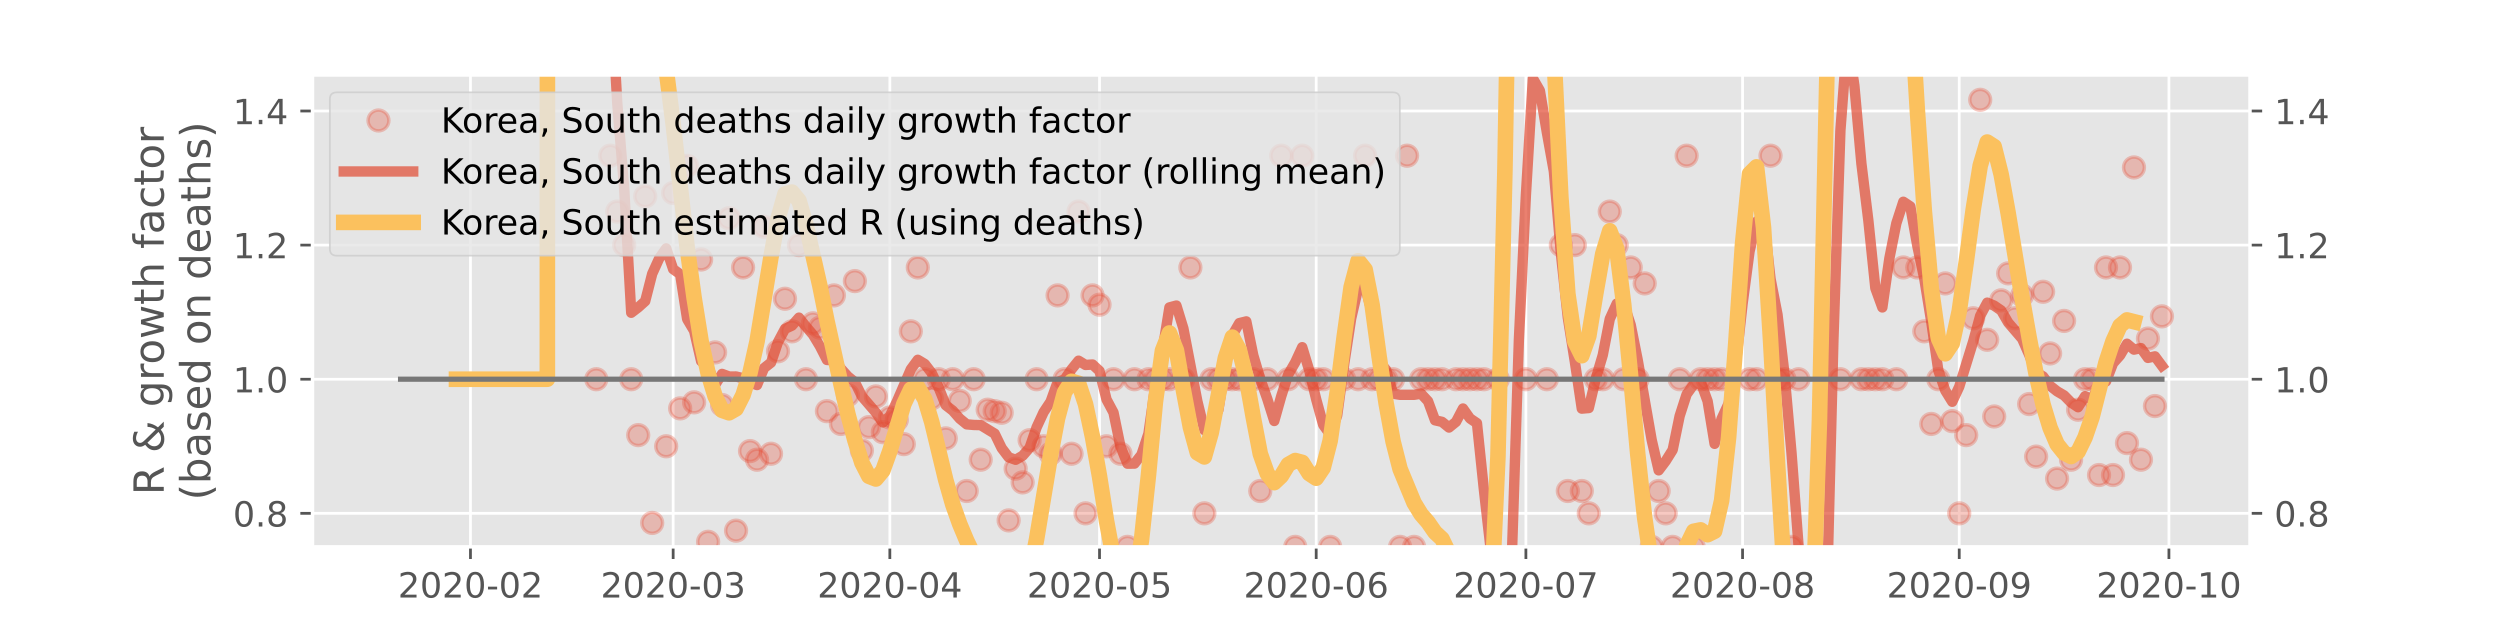 <?xml version="1.0" encoding="utf-8" standalone="no"?>
<!DOCTYPE svg PUBLIC "-//W3C//DTD SVG 1.1//EN"
  "http://www.w3.org/Graphics/SVG/1.1/DTD/svg11.dtd">
<!-- Created with matplotlib (https://matplotlib.org/) -->
<svg height="180pt" version="1.1" viewBox="0 0 720 180" width="720pt" xmlns="http://www.w3.org/2000/svg" xmlns:xlink="http://www.w3.org/1999/xlink">
 <defs>
  <style type="text/css">
*{stroke-linecap:butt;stroke-linejoin:round;}
  </style>
 </defs>
 <g id="figure_1">
  <g id="patch_1">
   <path d="M 0 180 
L 720 180 
L 720 0 
L 0 0 
z
" style="fill:#ffffff;"/>
  </g>
  <g id="axes_1">
   <g id="patch_2">
    <path d="M 90 157.5 
L 648 157.5 
L 648 21.6 
L 90 21.6 
z
" style="fill:#e5e5e5;"/>
   </g>
   <g id="matplotlib.axis_1">
    <g id="xtick_1">
     <g id="line2d_1">
      <path clip-path="url(#pd739fc1f8a)" d="M 135.494 157.5 
L 135.494 21.6 
" style="fill:none;stroke:#ffffff;stroke-linecap:square;stroke-width:0.8;"/>
     </g>
     <g id="line2d_2">
      <defs>
       <path d="M 0 0 
L 0 3.5 
" id="mb0d7c33dd9" style="stroke:#555555;stroke-width:0.8;"/>
      </defs>
      <g>
       <use style="fill:#555555;stroke:#555555;stroke-width:0.8;" x="135.494" xlink:href="#mb0d7c33dd9" y="157.5"/>
      </g>
     </g>
     <g id="text_1">
      <!-- 2020-02 -->
      <defs>
       <path d="M 19.188 8.297 
L 53.609 8.297 
L 53.609 0 
L 7.328 0 
L 7.328 8.297 
Q 12.938 14.109 22.625 23.891 
Q 32.328 33.688 34.812 36.531 
Q 39.547 41.844 41.422 45.531 
Q 43.312 49.219 43.312 52.781 
Q 43.312 58.594 39.234 62.25 
Q 35.156 65.922 28.609 65.922 
Q 23.969 65.922 18.812 64.312 
Q 13.672 62.703 7.812 59.422 
L 7.812 69.391 
Q 13.766 71.781 18.938 73 
Q 24.125 74.219 28.422 74.219 
Q 39.75 74.219 46.484 68.547 
Q 53.219 62.891 53.219 53.422 
Q 53.219 48.922 51.531 44.891 
Q 49.859 40.875 45.406 35.406 
Q 44.188 33.984 37.641 27.219 
Q 31.109 20.453 19.188 8.297 
z
" id="DejaVuSans-50"/>
       <path d="M 31.781 66.406 
Q 24.172 66.406 20.328 58.906 
Q 16.5 51.422 16.5 36.375 
Q 16.5 21.391 20.328 13.891 
Q 24.172 6.391 31.781 6.391 
Q 39.453 6.391 43.281 13.891 
Q 47.125 21.391 47.125 36.375 
Q 47.125 51.422 43.281 58.906 
Q 39.453 66.406 31.781 66.406 
z
M 31.781 74.219 
Q 44.047 74.219 50.516 64.516 
Q 56.984 54.828 56.984 36.375 
Q 56.984 17.969 50.516 8.266 
Q 44.047 -1.422 31.781 -1.422 
Q 19.531 -1.422 13.062 8.266 
Q 6.594 17.969 6.594 36.375 
Q 6.594 54.828 13.062 64.516 
Q 19.531 74.219 31.781 74.219 
z
" id="DejaVuSans-48"/>
       <path d="M 4.891 31.391 
L 31.203 31.391 
L 31.203 23.391 
L 4.891 23.391 
z
" id="DejaVuSans-45"/>
      </defs>
      <g style="fill:#555555;" transform="translate(114.602 172.098)scale(0.1 -0.1)">
       <use xlink:href="#DejaVuSans-50"/>
       <use x="63.623" xlink:href="#DejaVuSans-48"/>
       <use x="127.246" xlink:href="#DejaVuSans-50"/>
       <use x="190.869" xlink:href="#DejaVuSans-48"/>
       <use x="254.492" xlink:href="#DejaVuSans-45"/>
       <use x="290.576" xlink:href="#DejaVuSans-48"/>
       <use x="354.199" xlink:href="#DejaVuSans-50"/>
      </g>
     </g>
    </g>
    <g id="xtick_2">
     <g id="line2d_3">
      <path clip-path="url(#pd739fc1f8a)" d="M 193.87 157.5 
L 193.87 21.6 
" style="fill:none;stroke:#ffffff;stroke-linecap:square;stroke-width:0.8;"/>
     </g>
     <g id="line2d_4">
      <g>
       <use style="fill:#555555;stroke:#555555;stroke-width:0.8;" x="193.87" xlink:href="#mb0d7c33dd9" y="157.5"/>
      </g>
     </g>
     <g id="text_2">
      <!-- 2020-03 -->
      <defs>
       <path d="M 40.578 39.312 
Q 47.656 37.797 51.625 33 
Q 55.609 28.219 55.609 21.188 
Q 55.609 10.406 48.188 4.484 
Q 40.766 -1.422 27.094 -1.422 
Q 22.516 -1.422 17.656 -0.516 
Q 12.797 0.391 7.625 2.203 
L 7.625 11.719 
Q 11.719 9.328 16.594 8.109 
Q 21.484 6.891 26.812 6.891 
Q 36.078 6.891 40.938 10.547 
Q 45.797 14.203 45.797 21.188 
Q 45.797 27.641 41.281 31.266 
Q 36.766 34.906 28.719 34.906 
L 20.219 34.906 
L 20.219 43.016 
L 29.109 43.016 
Q 36.375 43.016 40.234 45.922 
Q 44.094 48.828 44.094 54.297 
Q 44.094 59.906 40.109 62.906 
Q 36.141 65.922 28.719 65.922 
Q 24.656 65.922 20.016 65.031 
Q 15.375 64.156 9.812 62.312 
L 9.812 71.094 
Q 15.438 72.656 20.344 73.438 
Q 25.25 74.219 29.594 74.219 
Q 40.828 74.219 47.359 69.109 
Q 53.906 64.016 53.906 55.328 
Q 53.906 49.266 50.438 45.094 
Q 46.969 40.922 40.578 39.312 
z
" id="DejaVuSans-51"/>
      </defs>
      <g style="fill:#555555;" transform="translate(172.979 172.098)scale(0.1 -0.1)">
       <use xlink:href="#DejaVuSans-50"/>
       <use x="63.623" xlink:href="#DejaVuSans-48"/>
       <use x="127.246" xlink:href="#DejaVuSans-50"/>
       <use x="190.869" xlink:href="#DejaVuSans-48"/>
       <use x="254.492" xlink:href="#DejaVuSans-45"/>
       <use x="290.576" xlink:href="#DejaVuSans-48"/>
       <use x="354.199" xlink:href="#DejaVuSans-51"/>
      </g>
     </g>
    </g>
    <g id="xtick_3">
     <g id="line2d_5">
      <path clip-path="url(#pd739fc1f8a)" d="M 256.273 157.5 
L 256.273 21.6 
" style="fill:none;stroke:#ffffff;stroke-linecap:square;stroke-width:0.8;"/>
     </g>
     <g id="line2d_6">
      <g>
       <use style="fill:#555555;stroke:#555555;stroke-width:0.8;" x="256.273" xlink:href="#mb0d7c33dd9" y="157.5"/>
      </g>
     </g>
     <g id="text_3">
      <!-- 2020-04 -->
      <defs>
       <path d="M 37.797 64.312 
L 12.891 25.391 
L 37.797 25.391 
z
M 35.203 72.906 
L 47.609 72.906 
L 47.609 25.391 
L 58.016 25.391 
L 58.016 17.188 
L 47.609 17.188 
L 47.609 0 
L 37.797 0 
L 37.797 17.188 
L 4.891 17.188 
L 4.891 26.703 
z
" id="DejaVuSans-52"/>
      </defs>
      <g style="fill:#555555;" transform="translate(235.381 172.098)scale(0.1 -0.1)">
       <use xlink:href="#DejaVuSans-50"/>
       <use x="63.623" xlink:href="#DejaVuSans-48"/>
       <use x="127.246" xlink:href="#DejaVuSans-50"/>
       <use x="190.869" xlink:href="#DejaVuSans-48"/>
       <use x="254.492" xlink:href="#DejaVuSans-45"/>
       <use x="290.576" xlink:href="#DejaVuSans-48"/>
       <use x="354.199" xlink:href="#DejaVuSans-52"/>
      </g>
     </g>
    </g>
    <g id="xtick_4">
     <g id="line2d_7">
      <path clip-path="url(#pd739fc1f8a)" d="M 316.662 157.5 
L 316.662 21.6 
" style="fill:none;stroke:#ffffff;stroke-linecap:square;stroke-width:0.8;"/>
     </g>
     <g id="line2d_8">
      <g>
       <use style="fill:#555555;stroke:#555555;stroke-width:0.8;" x="316.662" xlink:href="#mb0d7c33dd9" y="157.5"/>
      </g>
     </g>
     <g id="text_4">
      <!-- 2020-05 -->
      <defs>
       <path d="M 10.797 72.906 
L 49.516 72.906 
L 49.516 64.594 
L 19.828 64.594 
L 19.828 46.734 
Q 21.969 47.469 24.109 47.828 
Q 26.266 48.188 28.422 48.188 
Q 40.625 48.188 47.75 41.5 
Q 54.891 34.812 54.891 23.391 
Q 54.891 11.625 47.562 5.094 
Q 40.234 -1.422 26.906 -1.422 
Q 22.312 -1.422 17.547 -0.641 
Q 12.797 0.141 7.719 1.703 
L 7.719 11.625 
Q 12.109 9.234 16.797 8.062 
Q 21.484 6.891 26.703 6.891 
Q 35.156 6.891 40.078 11.328 
Q 45.016 15.766 45.016 23.391 
Q 45.016 31 40.078 35.438 
Q 35.156 39.891 26.703 39.891 
Q 22.75 39.891 18.812 39.016 
Q 14.891 38.141 10.797 36.281 
z
" id="DejaVuSans-53"/>
      </defs>
      <g style="fill:#555555;" transform="translate(295.771 172.098)scale(0.1 -0.1)">
       <use xlink:href="#DejaVuSans-50"/>
       <use x="63.623" xlink:href="#DejaVuSans-48"/>
       <use x="127.246" xlink:href="#DejaVuSans-50"/>
       <use x="190.869" xlink:href="#DejaVuSans-48"/>
       <use x="254.492" xlink:href="#DejaVuSans-45"/>
       <use x="290.576" xlink:href="#DejaVuSans-48"/>
       <use x="354.199" xlink:href="#DejaVuSans-53"/>
      </g>
     </g>
    </g>
    <g id="xtick_5">
     <g id="line2d_9">
      <path clip-path="url(#pd739fc1f8a)" d="M 379.065 157.5 
L 379.065 21.6 
" style="fill:none;stroke:#ffffff;stroke-linecap:square;stroke-width:0.8;"/>
     </g>
     <g id="line2d_10">
      <g>
       <use style="fill:#555555;stroke:#555555;stroke-width:0.8;" x="379.065" xlink:href="#mb0d7c33dd9" y="157.5"/>
      </g>
     </g>
     <g id="text_5">
      <!-- 2020-06 -->
      <defs>
       <path d="M 33.016 40.375 
Q 26.375 40.375 22.484 35.828 
Q 18.609 31.297 18.609 23.391 
Q 18.609 15.531 22.484 10.953 
Q 26.375 6.391 33.016 6.391 
Q 39.656 6.391 43.531 10.953 
Q 47.406 15.531 47.406 23.391 
Q 47.406 31.297 43.531 35.828 
Q 39.656 40.375 33.016 40.375 
z
M 52.594 71.297 
L 52.594 62.312 
Q 48.875 64.062 45.094 64.984 
Q 41.312 65.922 37.594 65.922 
Q 27.828 65.922 22.672 59.328 
Q 17.531 52.734 16.797 39.406 
Q 19.672 43.656 24.016 45.922 
Q 28.375 48.188 33.594 48.188 
Q 44.578 48.188 50.953 41.516 
Q 57.328 34.859 57.328 23.391 
Q 57.328 12.156 50.688 5.359 
Q 44.047 -1.422 33.016 -1.422 
Q 20.359 -1.422 13.672 8.266 
Q 6.984 17.969 6.984 36.375 
Q 6.984 53.656 15.188 63.938 
Q 23.391 74.219 37.203 74.219 
Q 40.922 74.219 44.703 73.484 
Q 48.484 72.75 52.594 71.297 
z
" id="DejaVuSans-54"/>
      </defs>
      <g style="fill:#555555;" transform="translate(358.174 172.098)scale(0.1 -0.1)">
       <use xlink:href="#DejaVuSans-50"/>
       <use x="63.623" xlink:href="#DejaVuSans-48"/>
       <use x="127.246" xlink:href="#DejaVuSans-50"/>
       <use x="190.869" xlink:href="#DejaVuSans-48"/>
       <use x="254.492" xlink:href="#DejaVuSans-45"/>
       <use x="290.576" xlink:href="#DejaVuSans-48"/>
       <use x="354.199" xlink:href="#DejaVuSans-54"/>
      </g>
     </g>
    </g>
    <g id="xtick_6">
     <g id="line2d_11">
      <path clip-path="url(#pd739fc1f8a)" d="M 439.455 157.5 
L 439.455 21.6 
" style="fill:none;stroke:#ffffff;stroke-linecap:square;stroke-width:0.8;"/>
     </g>
     <g id="line2d_12">
      <g>
       <use style="fill:#555555;stroke:#555555;stroke-width:0.8;" x="439.455" xlink:href="#mb0d7c33dd9" y="157.5"/>
      </g>
     </g>
     <g id="text_6">
      <!-- 2020-07 -->
      <defs>
       <path d="M 8.203 72.906 
L 55.078 72.906 
L 55.078 68.703 
L 28.609 0 
L 18.312 0 
L 43.219 64.594 
L 8.203 64.594 
z
" id="DejaVuSans-55"/>
      </defs>
      <g style="fill:#555555;" transform="translate(418.563 172.098)scale(0.1 -0.1)">
       <use xlink:href="#DejaVuSans-50"/>
       <use x="63.623" xlink:href="#DejaVuSans-48"/>
       <use x="127.246" xlink:href="#DejaVuSans-50"/>
       <use x="190.869" xlink:href="#DejaVuSans-48"/>
       <use x="254.492" xlink:href="#DejaVuSans-45"/>
       <use x="290.576" xlink:href="#DejaVuSans-48"/>
       <use x="354.199" xlink:href="#DejaVuSans-55"/>
      </g>
     </g>
    </g>
    <g id="xtick_7">
     <g id="line2d_13">
      <path clip-path="url(#pd739fc1f8a)" d="M 501.857 157.5 
L 501.857 21.6 
" style="fill:none;stroke:#ffffff;stroke-linecap:square;stroke-width:0.8;"/>
     </g>
     <g id="line2d_14">
      <g>
       <use style="fill:#555555;stroke:#555555;stroke-width:0.8;" x="501.857" xlink:href="#mb0d7c33dd9" y="157.5"/>
      </g>
     </g>
     <g id="text_7">
      <!-- 2020-08 -->
      <defs>
       <path d="M 31.781 34.625 
Q 24.75 34.625 20.719 30.859 
Q 16.703 27.094 16.703 20.516 
Q 16.703 13.922 20.719 10.156 
Q 24.75 6.391 31.781 6.391 
Q 38.812 6.391 42.859 10.172 
Q 46.922 13.969 46.922 20.516 
Q 46.922 27.094 42.891 30.859 
Q 38.875 34.625 31.781 34.625 
z
M 21.922 38.812 
Q 15.578 40.375 12.031 44.719 
Q 8.5 49.078 8.5 55.328 
Q 8.5 64.062 14.719 69.141 
Q 20.953 74.219 31.781 74.219 
Q 42.672 74.219 48.875 69.141 
Q 55.078 64.062 55.078 55.328 
Q 55.078 49.078 51.531 44.719 
Q 48 40.375 41.703 38.812 
Q 48.828 37.156 52.797 32.312 
Q 56.781 27.484 56.781 20.516 
Q 56.781 9.906 50.312 4.234 
Q 43.844 -1.422 31.781 -1.422 
Q 19.734 -1.422 13.25 4.234 
Q 6.781 9.906 6.781 20.516 
Q 6.781 27.484 10.781 32.312 
Q 14.797 37.156 21.922 38.812 
z
M 18.312 54.391 
Q 18.312 48.734 21.844 45.562 
Q 25.391 42.391 31.781 42.391 
Q 38.141 42.391 41.719 45.562 
Q 45.312 48.734 45.312 54.391 
Q 45.312 60.062 41.719 63.234 
Q 38.141 66.406 31.781 66.406 
Q 25.391 66.406 21.844 63.234 
Q 18.312 60.062 18.312 54.391 
z
" id="DejaVuSans-56"/>
      </defs>
      <g style="fill:#555555;" transform="translate(480.966 172.098)scale(0.1 -0.1)">
       <use xlink:href="#DejaVuSans-50"/>
       <use x="63.623" xlink:href="#DejaVuSans-48"/>
       <use x="127.246" xlink:href="#DejaVuSans-50"/>
       <use x="190.869" xlink:href="#DejaVuSans-48"/>
       <use x="254.492" xlink:href="#DejaVuSans-45"/>
       <use x="290.576" xlink:href="#DejaVuSans-48"/>
       <use x="354.199" xlink:href="#DejaVuSans-56"/>
      </g>
     </g>
    </g>
    <g id="xtick_8">
     <g id="line2d_15">
      <path clip-path="url(#pd739fc1f8a)" d="M 564.26 157.5 
L 564.26 21.6 
" style="fill:none;stroke:#ffffff;stroke-linecap:square;stroke-width:0.8;"/>
     </g>
     <g id="line2d_16">
      <g>
       <use style="fill:#555555;stroke:#555555;stroke-width:0.8;" x="564.26" xlink:href="#mb0d7c33dd9" y="157.5"/>
      </g>
     </g>
     <g id="text_8">
      <!-- 2020-09 -->
      <defs>
       <path d="M 10.984 1.516 
L 10.984 10.5 
Q 14.703 8.734 18.5 7.812 
Q 22.312 6.891 25.984 6.891 
Q 35.75 6.891 40.891 13.453 
Q 46.047 20.016 46.781 33.406 
Q 43.953 29.203 39.594 26.953 
Q 35.25 24.703 29.984 24.703 
Q 19.047 24.703 12.672 31.312 
Q 6.297 37.938 6.297 49.422 
Q 6.297 60.641 12.938 67.422 
Q 19.578 74.219 30.609 74.219 
Q 43.266 74.219 49.922 64.516 
Q 56.594 54.828 56.594 36.375 
Q 56.594 19.141 48.406 8.859 
Q 40.234 -1.422 26.422 -1.422 
Q 22.703 -1.422 18.891 -0.688 
Q 15.094 0.047 10.984 1.516 
z
M 30.609 32.422 
Q 37.25 32.422 41.125 36.953 
Q 45.016 41.5 45.016 49.422 
Q 45.016 57.281 41.125 61.844 
Q 37.25 66.406 30.609 66.406 
Q 23.969 66.406 20.094 61.844 
Q 16.219 57.281 16.219 49.422 
Q 16.219 41.5 20.094 36.953 
Q 23.969 32.422 30.609 32.422 
z
" id="DejaVuSans-57"/>
      </defs>
      <g style="fill:#555555;" transform="translate(543.368 172.098)scale(0.1 -0.1)">
       <use xlink:href="#DejaVuSans-50"/>
       <use x="63.623" xlink:href="#DejaVuSans-48"/>
       <use x="127.246" xlink:href="#DejaVuSans-50"/>
       <use x="190.869" xlink:href="#DejaVuSans-48"/>
       <use x="254.492" xlink:href="#DejaVuSans-45"/>
       <use x="290.576" xlink:href="#DejaVuSans-48"/>
       <use x="354.199" xlink:href="#DejaVuSans-57"/>
      </g>
     </g>
    </g>
    <g id="xtick_9">
     <g id="line2d_17">
      <path clip-path="url(#pd739fc1f8a)" d="M 624.649 157.5 
L 624.649 21.6 
" style="fill:none;stroke:#ffffff;stroke-linecap:square;stroke-width:0.8;"/>
     </g>
     <g id="line2d_18">
      <g>
       <use style="fill:#555555;stroke:#555555;stroke-width:0.8;" x="624.649" xlink:href="#mb0d7c33dd9" y="157.5"/>
      </g>
     </g>
     <g id="text_9">
      <!-- 2020-10 -->
      <defs>
       <path d="M 12.406 8.297 
L 28.516 8.297 
L 28.516 63.922 
L 10.984 60.406 
L 10.984 69.391 
L 28.422 72.906 
L 38.281 72.906 
L 38.281 8.297 
L 54.391 8.297 
L 54.391 0 
L 12.406 0 
z
" id="DejaVuSans-49"/>
      </defs>
      <g style="fill:#555555;" transform="translate(603.758 172.098)scale(0.1 -0.1)">
       <use xlink:href="#DejaVuSans-50"/>
       <use x="63.623" xlink:href="#DejaVuSans-48"/>
       <use x="127.246" xlink:href="#DejaVuSans-50"/>
       <use x="190.869" xlink:href="#DejaVuSans-48"/>
       <use x="254.492" xlink:href="#DejaVuSans-45"/>
       <use x="290.576" xlink:href="#DejaVuSans-49"/>
       <use x="354.199" xlink:href="#DejaVuSans-48"/>
      </g>
     </g>
    </g>
   </g>
   <g id="matplotlib.axis_2">
    <g id="ytick_1">
     <g id="line2d_19">
      <path clip-path="url(#pd739fc1f8a)" d="M 90 147.843 
L 648 147.843 
" style="fill:none;stroke:#ffffff;stroke-linecap:square;stroke-width:0.8;"/>
     </g>
     <g id="line2d_20">
      <defs>
       <path d="M 0 0 
L -3.5 0 
" id="mee724cb212" style="stroke:#555555;stroke-width:0.8;"/>
      </defs>
      <g>
       <use style="fill:#555555;stroke:#555555;stroke-width:0.8;" x="90" xlink:href="#mee724cb212" y="147.843"/>
      </g>
     </g>
     <g id="line2d_21">
      <defs>
       <path d="M 0 0 
L 3.5 0 
" id="m152e965144" style="stroke:#555555;stroke-width:0.8;"/>
      </defs>
      <g>
       <use style="fill:#555555;stroke:#555555;stroke-width:0.8;" x="648" xlink:href="#m152e965144" y="147.843"/>
      </g>
     </g>
     <g id="text_10">
      <!-- 0.8 -->
      <defs>
       <path d="M 10.688 12.406 
L 21 12.406 
L 21 0 
L 10.688 0 
z
" id="DejaVuSans-46"/>
      </defs>
      <g style="fill:#555555;" transform="translate(67.097 151.643)scale(0.1 -0.1)">
       <use xlink:href="#DejaVuSans-48"/>
       <use x="63.623" xlink:href="#DejaVuSans-46"/>
       <use x="95.41" xlink:href="#DejaVuSans-56"/>
      </g>
     </g>
     <g id="text_11">
      <!-- 0.8 -->
      <g style="fill:#555555;" transform="translate(655 151.643)scale(0.1 -0.1)">
       <use xlink:href="#DejaVuSans-48"/>
       <use x="63.623" xlink:href="#DejaVuSans-46"/>
       <use x="95.41" xlink:href="#DejaVuSans-56"/>
      </g>
     </g>
    </g>
    <g id="ytick_2">
     <g id="line2d_22">
      <path clip-path="url(#pd739fc1f8a)" d="M 90 109.217 
L 648 109.217 
" style="fill:none;stroke:#ffffff;stroke-linecap:square;stroke-width:0.8;"/>
     </g>
     <g id="line2d_23">
      <g>
       <use style="fill:#555555;stroke:#555555;stroke-width:0.8;" x="90" xlink:href="#mee724cb212" y="109.217"/>
      </g>
     </g>
     <g id="line2d_24">
      <g>
       <use style="fill:#555555;stroke:#555555;stroke-width:0.8;" x="648" xlink:href="#m152e965144" y="109.217"/>
      </g>
     </g>
     <g id="text_12">
      <!-- 1.0 -->
      <g style="fill:#555555;" transform="translate(67.097 113.016)scale(0.1 -0.1)">
       <use xlink:href="#DejaVuSans-49"/>
       <use x="63.623" xlink:href="#DejaVuSans-46"/>
       <use x="95.41" xlink:href="#DejaVuSans-48"/>
      </g>
     </g>
     <g id="text_13">
      <!-- 1.0 -->
      <g style="fill:#555555;" transform="translate(655 113.016)scale(0.1 -0.1)">
       <use xlink:href="#DejaVuSans-49"/>
       <use x="63.623" xlink:href="#DejaVuSans-46"/>
       <use x="95.41" xlink:href="#DejaVuSans-48"/>
      </g>
     </g>
    </g>
    <g id="ytick_3">
     <g id="line2d_25">
      <path clip-path="url(#pd739fc1f8a)" d="M 90 70.59 
L 648 70.59 
" style="fill:none;stroke:#ffffff;stroke-linecap:square;stroke-width:0.8;"/>
     </g>
     <g id="line2d_26">
      <g>
       <use style="fill:#555555;stroke:#555555;stroke-width:0.8;" x="90" xlink:href="#mee724cb212" y="70.59"/>
      </g>
     </g>
     <g id="line2d_27">
      <g>
       <use style="fill:#555555;stroke:#555555;stroke-width:0.8;" x="648" xlink:href="#m152e965144" y="70.59"/>
      </g>
     </g>
     <g id="text_14">
      <!-- 1.2 -->
      <g style="fill:#555555;" transform="translate(67.097 74.389)scale(0.1 -0.1)">
       <use xlink:href="#DejaVuSans-49"/>
       <use x="63.623" xlink:href="#DejaVuSans-46"/>
       <use x="95.41" xlink:href="#DejaVuSans-50"/>
      </g>
     </g>
     <g id="text_15">
      <!-- 1.2 -->
      <g style="fill:#555555;" transform="translate(655 74.389)scale(0.1 -0.1)">
       <use xlink:href="#DejaVuSans-49"/>
       <use x="63.623" xlink:href="#DejaVuSans-46"/>
       <use x="95.41" xlink:href="#DejaVuSans-50"/>
      </g>
     </g>
    </g>
    <g id="ytick_4">
     <g id="line2d_28">
      <path clip-path="url(#pd739fc1f8a)" d="M 90 31.964 
L 648 31.964 
" style="fill:none;stroke:#ffffff;stroke-linecap:square;stroke-width:0.8;"/>
     </g>
     <g id="line2d_29">
      <g>
       <use style="fill:#555555;stroke:#555555;stroke-width:0.8;" x="90" xlink:href="#mee724cb212" y="31.964"/>
      </g>
     </g>
     <g id="line2d_30">
      <g>
       <use style="fill:#555555;stroke:#555555;stroke-width:0.8;" x="648" xlink:href="#m152e965144" y="31.964"/>
      </g>
     </g>
     <g id="text_16">
      <!-- 1.4 -->
      <g style="fill:#555555;" transform="translate(67.097 35.763)scale(0.1 -0.1)">
       <use xlink:href="#DejaVuSans-49"/>
       <use x="63.623" xlink:href="#DejaVuSans-46"/>
       <use x="95.41" xlink:href="#DejaVuSans-52"/>
      </g>
     </g>
     <g id="text_17">
      <!-- 1.4 -->
      <g style="fill:#555555;" transform="translate(655 35.763)scale(0.1 -0.1)">
       <use xlink:href="#DejaVuSans-49"/>
       <use x="63.623" xlink:href="#DejaVuSans-46"/>
       <use x="95.41" xlink:href="#DejaVuSans-52"/>
      </g>
     </g>
    </g>
    <g id="text_18">
     <!-- R &amp; growth factor -->
     <defs>
      <path d="M 44.391 34.188 
Q 47.562 33.109 50.562 29.594 
Q 53.562 26.078 56.594 19.922 
L 66.609 0 
L 56 0 
L 46.688 18.703 
Q 43.062 26.031 39.672 28.422 
Q 36.281 30.812 30.422 30.812 
L 19.672 30.812 
L 19.672 0 
L 9.812 0 
L 9.812 72.906 
L 32.078 72.906 
Q 44.578 72.906 50.734 67.672 
Q 56.891 62.453 56.891 51.906 
Q 56.891 45.016 53.688 40.469 
Q 50.484 35.938 44.391 34.188 
z
M 19.672 64.797 
L 19.672 38.922 
L 32.078 38.922 
Q 39.203 38.922 42.844 42.219 
Q 46.484 45.516 46.484 51.906 
Q 46.484 58.297 42.844 61.547 
Q 39.203 64.797 32.078 64.797 
z
" id="DejaVuSans-82"/>
      <path id="DejaVuSans-32"/>
      <path d="M 24.312 39.203 
Q 19.875 35.25 17.797 31.312 
Q 15.719 27.391 15.719 23.094 
Q 15.719 15.969 20.891 11.234 
Q 26.078 6.5 33.891 6.5 
Q 38.531 6.5 42.578 8.031 
Q 46.625 9.578 50.203 12.703 
z
M 31.203 44.672 
L 56 19.281 
Q 58.891 23.641 60.5 28.594 
Q 62.109 33.547 62.406 39.109 
L 71.484 39.109 
Q 70.906 32.672 68.359 26.359 
Q 65.828 20.062 61.281 13.922 
L 74.906 0 
L 62.594 0 
L 55.609 7.172 
Q 50.531 2.828 44.969 0.703 
Q 39.406 -1.422 33.016 -1.422 
Q 21.234 -1.422 13.766 5.297 
Q 6.297 12.016 6.297 22.516 
Q 6.297 28.766 9.562 34.25 
Q 12.844 39.75 19.391 44.578 
Q 17.047 47.656 15.812 50.703 
Q 14.594 53.766 14.594 56.688 
Q 14.594 64.594 20.016 69.406 
Q 25.438 74.219 34.422 74.219 
Q 38.484 74.219 42.5 73.344 
Q 46.531 72.469 50.688 70.703 
L 50.688 61.812 
Q 46.438 64.109 42.578 65.297 
Q 38.719 66.5 35.406 66.5 
Q 30.281 66.5 27.078 63.781 
Q 23.875 61.078 23.875 56.781 
Q 23.875 54.297 25.312 51.781 
Q 26.766 49.266 31.203 44.672 
z
" id="DejaVuSans-38"/>
      <path d="M 45.406 27.984 
Q 45.406 37.75 41.375 43.109 
Q 37.359 48.484 30.078 48.484 
Q 22.859 48.484 18.828 43.109 
Q 14.797 37.75 14.797 27.984 
Q 14.797 18.266 18.828 12.891 
Q 22.859 7.516 30.078 7.516 
Q 37.359 7.516 41.375 12.891 
Q 45.406 18.266 45.406 27.984 
z
M 54.391 6.781 
Q 54.391 -7.172 48.188 -13.984 
Q 42 -20.797 29.203 -20.797 
Q 24.469 -20.797 20.266 -20.094 
Q 16.062 -19.391 12.109 -17.922 
L 12.109 -9.188 
Q 16.062 -11.328 19.922 -12.344 
Q 23.781 -13.375 27.781 -13.375 
Q 36.625 -13.375 41.016 -8.766 
Q 45.406 -4.156 45.406 5.172 
L 45.406 9.625 
Q 42.625 4.781 38.281 2.391 
Q 33.938 0 27.875 0 
Q 17.828 0 11.672 7.656 
Q 5.516 15.328 5.516 27.984 
Q 5.516 40.672 11.672 48.328 
Q 17.828 56 27.875 56 
Q 33.938 56 38.281 53.609 
Q 42.625 51.219 45.406 46.391 
L 45.406 54.688 
L 54.391 54.688 
z
" id="DejaVuSans-103"/>
      <path d="M 41.109 46.297 
Q 39.594 47.172 37.812 47.578 
Q 36.031 48 33.891 48 
Q 26.266 48 22.188 43.047 
Q 18.109 38.094 18.109 28.812 
L 18.109 0 
L 9.078 0 
L 9.078 54.688 
L 18.109 54.688 
L 18.109 46.188 
Q 20.953 51.172 25.484 53.578 
Q 30.031 56 36.531 56 
Q 37.453 56 38.578 55.875 
Q 39.703 55.766 41.062 55.516 
z
" id="DejaVuSans-114"/>
      <path d="M 30.609 48.391 
Q 23.391 48.391 19.188 42.75 
Q 14.984 37.109 14.984 27.297 
Q 14.984 17.484 19.156 11.844 
Q 23.344 6.203 30.609 6.203 
Q 37.797 6.203 41.984 11.859 
Q 46.188 17.531 46.188 27.297 
Q 46.188 37.016 41.984 42.703 
Q 37.797 48.391 30.609 48.391 
z
M 30.609 56 
Q 42.328 56 49.016 48.375 
Q 55.719 40.766 55.719 27.297 
Q 55.719 13.875 49.016 6.219 
Q 42.328 -1.422 30.609 -1.422 
Q 18.844 -1.422 12.172 6.219 
Q 5.516 13.875 5.516 27.297 
Q 5.516 40.766 12.172 48.375 
Q 18.844 56 30.609 56 
z
" id="DejaVuSans-111"/>
      <path d="M 4.203 54.688 
L 13.188 54.688 
L 24.422 12.016 
L 35.594 54.688 
L 46.188 54.688 
L 57.422 12.016 
L 68.609 54.688 
L 77.594 54.688 
L 63.281 0 
L 52.688 0 
L 40.922 44.828 
L 29.109 0 
L 18.5 0 
z
" id="DejaVuSans-119"/>
      <path d="M 18.312 70.219 
L 18.312 54.688 
L 36.812 54.688 
L 36.812 47.703 
L 18.312 47.703 
L 18.312 18.016 
Q 18.312 11.328 20.141 9.422 
Q 21.969 7.516 27.594 7.516 
L 36.812 7.516 
L 36.812 0 
L 27.594 0 
Q 17.188 0 13.234 3.875 
Q 9.281 7.766 9.281 18.016 
L 9.281 47.703 
L 2.688 47.703 
L 2.688 54.688 
L 9.281 54.688 
L 9.281 70.219 
z
" id="DejaVuSans-116"/>
      <path d="M 54.891 33.016 
L 54.891 0 
L 45.906 0 
L 45.906 32.719 
Q 45.906 40.484 42.875 44.328 
Q 39.844 48.188 33.797 48.188 
Q 26.516 48.188 22.312 43.547 
Q 18.109 38.922 18.109 30.906 
L 18.109 0 
L 9.078 0 
L 9.078 75.984 
L 18.109 75.984 
L 18.109 46.188 
Q 21.344 51.125 25.703 53.562 
Q 30.078 56 35.797 56 
Q 45.219 56 50.047 50.172 
Q 54.891 44.344 54.891 33.016 
z
" id="DejaVuSans-104"/>
      <path d="M 37.109 75.984 
L 37.109 68.5 
L 28.516 68.5 
Q 23.688 68.5 21.797 66.547 
Q 19.922 64.594 19.922 59.516 
L 19.922 54.688 
L 34.719 54.688 
L 34.719 47.703 
L 19.922 47.703 
L 19.922 0 
L 10.891 0 
L 10.891 47.703 
L 2.297 47.703 
L 2.297 54.688 
L 10.891 54.688 
L 10.891 58.5 
Q 10.891 67.625 15.141 71.797 
Q 19.391 75.984 28.609 75.984 
z
" id="DejaVuSans-102"/>
      <path d="M 34.281 27.484 
Q 23.391 27.484 19.188 25 
Q 14.984 22.516 14.984 16.5 
Q 14.984 11.719 18.141 8.906 
Q 21.297 6.109 26.703 6.109 
Q 34.188 6.109 38.703 11.406 
Q 43.219 16.703 43.219 25.484 
L 43.219 27.484 
z
M 52.203 31.203 
L 52.203 0 
L 43.219 0 
L 43.219 8.297 
Q 40.141 3.328 35.547 0.953 
Q 30.953 -1.422 24.312 -1.422 
Q 15.922 -1.422 10.953 3.297 
Q 6 8.016 6 15.922 
Q 6 25.141 12.172 29.828 
Q 18.359 34.516 30.609 34.516 
L 43.219 34.516 
L 43.219 35.406 
Q 43.219 41.609 39.141 45 
Q 35.062 48.391 27.688 48.391 
Q 23 48.391 18.547 47.266 
Q 14.109 46.141 10.016 43.891 
L 10.016 52.203 
Q 14.938 54.109 19.578 55.047 
Q 24.219 56 28.609 56 
Q 40.484 56 46.344 49.844 
Q 52.203 43.703 52.203 31.203 
z
" id="DejaVuSans-97"/>
      <path d="M 48.781 52.594 
L 48.781 44.188 
Q 44.969 46.297 41.141 47.344 
Q 37.312 48.391 33.406 48.391 
Q 24.656 48.391 19.812 42.844 
Q 14.984 37.312 14.984 27.297 
Q 14.984 17.281 19.812 11.734 
Q 24.656 6.203 33.406 6.203 
Q 37.312 6.203 41.141 7.25 
Q 44.969 8.297 48.781 10.406 
L 48.781 2.094 
Q 45.016 0.344 40.984 -0.531 
Q 36.969 -1.422 32.422 -1.422 
Q 20.062 -1.422 12.781 6.344 
Q 5.516 14.109 5.516 27.297 
Q 5.516 40.672 12.859 48.328 
Q 20.219 56 33.016 56 
Q 37.156 56 41.109 55.141 
Q 45.062 54.297 48.781 52.594 
z
" id="DejaVuSans-99"/>
     </defs>
     <g style="fill:#555555;" transform="translate(47.164 142.57)rotate(-90)scale(0.12 -0.12)">
      <use xlink:href="#DejaVuSans-82"/>
      <use x="69.482" xlink:href="#DejaVuSans-32"/>
      <use x="101.27" xlink:href="#DejaVuSans-38"/>
      <use x="179.248" xlink:href="#DejaVuSans-32"/>
      <use x="211.035" xlink:href="#DejaVuSans-103"/>
      <use x="274.512" xlink:href="#DejaVuSans-114"/>
      <use x="313.375" xlink:href="#DejaVuSans-111"/>
      <use x="374.557" xlink:href="#DejaVuSans-119"/>
      <use x="456.344" xlink:href="#DejaVuSans-116"/>
      <use x="495.553" xlink:href="#DejaVuSans-104"/>
      <use x="558.932" xlink:href="#DejaVuSans-32"/>
      <use x="590.719" xlink:href="#DejaVuSans-102"/>
      <use x="625.924" xlink:href="#DejaVuSans-97"/>
      <use x="687.203" xlink:href="#DejaVuSans-99"/>
      <use x="742.184" xlink:href="#DejaVuSans-116"/>
      <use x="781.393" xlink:href="#DejaVuSans-111"/>
      <use x="842.574" xlink:href="#DejaVuSans-114"/>
     </g>
     <!-- (based on deaths) -->
     <defs>
      <path d="M 31 75.875 
Q 24.469 64.656 21.281 53.656 
Q 18.109 42.672 18.109 31.391 
Q 18.109 20.125 21.312 9.062 
Q 24.516 -2 31 -13.188 
L 23.188 -13.188 
Q 15.875 -1.703 12.234 9.375 
Q 8.594 20.453 8.594 31.391 
Q 8.594 42.281 12.203 53.312 
Q 15.828 64.359 23.188 75.875 
z
" id="DejaVuSans-40"/>
      <path d="M 48.688 27.297 
Q 48.688 37.203 44.609 42.844 
Q 40.531 48.484 33.406 48.484 
Q 26.266 48.484 22.188 42.844 
Q 18.109 37.203 18.109 27.297 
Q 18.109 17.391 22.188 11.75 
Q 26.266 6.109 33.406 6.109 
Q 40.531 6.109 44.609 11.75 
Q 48.688 17.391 48.688 27.297 
z
M 18.109 46.391 
Q 20.953 51.266 25.266 53.625 
Q 29.594 56 35.594 56 
Q 45.562 56 51.781 48.094 
Q 58.016 40.188 58.016 27.297 
Q 58.016 14.406 51.781 6.484 
Q 45.562 -1.422 35.594 -1.422 
Q 29.594 -1.422 25.266 0.953 
Q 20.953 3.328 18.109 8.203 
L 18.109 0 
L 9.078 0 
L 9.078 75.984 
L 18.109 75.984 
z
" id="DejaVuSans-98"/>
      <path d="M 44.281 53.078 
L 44.281 44.578 
Q 40.484 46.531 36.375 47.5 
Q 32.281 48.484 27.875 48.484 
Q 21.188 48.484 17.844 46.438 
Q 14.5 44.391 14.5 40.281 
Q 14.5 37.156 16.891 35.375 
Q 19.281 33.594 26.516 31.984 
L 29.594 31.297 
Q 39.156 29.25 43.188 25.516 
Q 47.219 21.781 47.219 15.094 
Q 47.219 7.469 41.188 3.016 
Q 35.156 -1.422 24.609 -1.422 
Q 20.219 -1.422 15.453 -0.562 
Q 10.688 0.297 5.422 2 
L 5.422 11.281 
Q 10.406 8.688 15.234 7.391 
Q 20.062 6.109 24.812 6.109 
Q 31.156 6.109 34.562 8.281 
Q 37.984 10.453 37.984 14.406 
Q 37.984 18.062 35.516 20.016 
Q 33.062 21.969 24.703 23.781 
L 21.578 24.516 
Q 13.234 26.266 9.516 29.906 
Q 5.812 33.547 5.812 39.891 
Q 5.812 47.609 11.281 51.797 
Q 16.75 56 26.812 56 
Q 31.781 56 36.172 55.266 
Q 40.578 54.547 44.281 53.078 
z
" id="DejaVuSans-115"/>
      <path d="M 56.203 29.594 
L 56.203 25.203 
L 14.891 25.203 
Q 15.484 15.922 20.484 11.062 
Q 25.484 6.203 34.422 6.203 
Q 39.594 6.203 44.453 7.469 
Q 49.312 8.734 54.109 11.281 
L 54.109 2.781 
Q 49.266 0.734 44.188 -0.344 
Q 39.109 -1.422 33.891 -1.422 
Q 20.797 -1.422 13.156 6.188 
Q 5.516 13.812 5.516 26.812 
Q 5.516 40.234 12.766 48.109 
Q 20.016 56 32.328 56 
Q 43.359 56 49.781 48.891 
Q 56.203 41.797 56.203 29.594 
z
M 47.219 32.234 
Q 47.125 39.594 43.094 43.984 
Q 39.062 48.391 32.422 48.391 
Q 24.906 48.391 20.391 44.141 
Q 15.875 39.891 15.188 32.172 
z
" id="DejaVuSans-101"/>
      <path d="M 45.406 46.391 
L 45.406 75.984 
L 54.391 75.984 
L 54.391 0 
L 45.406 0 
L 45.406 8.203 
Q 42.578 3.328 38.25 0.953 
Q 33.938 -1.422 27.875 -1.422 
Q 17.969 -1.422 11.734 6.484 
Q 5.516 14.406 5.516 27.297 
Q 5.516 40.188 11.734 48.094 
Q 17.969 56 27.875 56 
Q 33.938 56 38.25 53.625 
Q 42.578 51.266 45.406 46.391 
z
M 14.797 27.297 
Q 14.797 17.391 18.875 11.75 
Q 22.953 6.109 30.078 6.109 
Q 37.203 6.109 41.297 11.75 
Q 45.406 17.391 45.406 27.297 
Q 45.406 37.203 41.297 42.844 
Q 37.203 48.484 30.078 48.484 
Q 22.953 48.484 18.875 42.844 
Q 14.797 37.203 14.797 27.297 
z
" id="DejaVuSans-100"/>
      <path d="M 54.891 33.016 
L 54.891 0 
L 45.906 0 
L 45.906 32.719 
Q 45.906 40.484 42.875 44.328 
Q 39.844 48.188 33.797 48.188 
Q 26.516 48.188 22.312 43.547 
Q 18.109 38.922 18.109 30.906 
L 18.109 0 
L 9.078 0 
L 9.078 54.688 
L 18.109 54.688 
L 18.109 46.188 
Q 21.344 51.125 25.703 53.562 
Q 30.078 56 35.797 56 
Q 45.219 56 50.047 50.172 
Q 54.891 44.344 54.891 33.016 
z
" id="DejaVuSans-110"/>
      <path d="M 8.016 75.875 
L 15.828 75.875 
Q 23.141 64.359 26.781 53.312 
Q 30.422 42.281 30.422 31.391 
Q 30.422 20.453 26.781 9.375 
Q 23.141 -1.703 15.828 -13.188 
L 8.016 -13.188 
Q 14.5 -2 17.703 9.062 
Q 20.906 20.125 20.906 31.391 
Q 20.906 42.672 17.703 53.656 
Q 14.5 64.656 8.016 75.875 
z
" id="DejaVuSans-41"/>
     </defs>
     <g style="fill:#555555;" transform="translate(60.601 144.09)rotate(-90)scale(0.12 -0.12)">
      <use xlink:href="#DejaVuSans-40"/>
      <use x="39.014" xlink:href="#DejaVuSans-98"/>
      <use x="102.49" xlink:href="#DejaVuSans-97"/>
      <use x="163.77" xlink:href="#DejaVuSans-115"/>
      <use x="215.869" xlink:href="#DejaVuSans-101"/>
      <use x="277.393" xlink:href="#DejaVuSans-100"/>
      <use x="340.869" xlink:href="#DejaVuSans-32"/>
      <use x="372.656" xlink:href="#DejaVuSans-111"/>
      <use x="433.838" xlink:href="#DejaVuSans-110"/>
      <use x="497.217" xlink:href="#DejaVuSans-32"/>
      <use x="529.004" xlink:href="#DejaVuSans-100"/>
      <use x="592.48" xlink:href="#DejaVuSans-101"/>
      <use x="654.004" xlink:href="#DejaVuSans-97"/>
      <use x="715.283" xlink:href="#DejaVuSans-116"/>
      <use x="754.492" xlink:href="#DejaVuSans-104"/>
      <use x="817.871" xlink:href="#DejaVuSans-115"/>
      <use x="869.971" xlink:href="#DejaVuSans-41"/>
     </g>
    </g>
   </g>
   <g id="line2d_31">
    <defs>
     <path d="M 0 3 
C 0.796 3 1.559 2.684 2.121 2.121 
C 2.684 1.559 3 0.796 3 0 
C 3 -0.796 2.684 -1.559 2.121 -2.121 
C 1.559 -2.684 0.796 -3 0 -3 
C -0.796 -3 -1.559 -2.684 -2.121 -2.121 
C -2.684 -1.559 -3 -0.796 -3 0 
C -3 0.796 -2.684 1.559 -2.121 2.121 
C -1.559 2.684 -0.796 3 0 3 
z
" id="m00e690a278" style="stroke:#e24a33;stroke-opacity:0.3;"/>
    </defs>
    <g clip-path="url(#pd739fc1f8a)">
     <use style="fill:#e24a33;fill-opacity:0.3;stroke:#e24a33;stroke-opacity:0.3;" x="170.579" xlink:href="#m00e690a278" y="-1"/>
     <use style="fill:#e24a33;fill-opacity:0.3;stroke:#e24a33;stroke-opacity:0.3;" x="171.727" xlink:href="#m00e690a278" y="109.217"/>
     <use style="fill:#e24a33;fill-opacity:0.3;stroke:#e24a33;stroke-opacity:0.3;" x="172.302" xlink:href="#m00e690a278" y="-1"/>
     <use style="fill:#e24a33;fill-opacity:0.3;stroke:#e24a33;stroke-opacity:0.3;" x="175.467" xlink:href="#m00e690a278" y="-1"/>
     <use style="fill:#e24a33;fill-opacity:0.3;stroke:#e24a33;stroke-opacity:0.3;" x="175.753" xlink:href="#m00e690a278" y="44.839"/>
     <use style="fill:#e24a33;fill-opacity:0.3;stroke:#e24a33;stroke-opacity:0.3;" x="177.766" xlink:href="#m00e690a278" y="60.934"/>
     <use style="fill:#e24a33;fill-opacity:0.3;stroke:#e24a33;stroke-opacity:0.3;" x="179.779" xlink:href="#m00e690a278" y="70.59"/>
     <use style="fill:#e24a33;fill-opacity:0.3;stroke:#e24a33;stroke-opacity:0.3;" x="181.792" xlink:href="#m00e690a278" y="109.217"/>
     <use style="fill:#e24a33;fill-opacity:0.3;stroke:#e24a33;stroke-opacity:0.3;" x="183.805" xlink:href="#m00e690a278" y="125.311"/>
     <use style="fill:#e24a33;fill-opacity:0.3;stroke:#e24a33;stroke-opacity:0.3;" x="185.818" xlink:href="#m00e690a278" y="56.544"/>
     <use style="fill:#e24a33;fill-opacity:0.3;stroke:#e24a33;stroke-opacity:0.3;" x="187.831" xlink:href="#m00e690a278" y="150.602"/>
     <use style="fill:#e24a33;fill-opacity:0.3;stroke:#e24a33;stroke-opacity:0.3;" x="189.362" xlink:href="#m00e690a278" y="-1"/>
     <use style="fill:#e24a33;fill-opacity:0.3;stroke:#e24a33;stroke-opacity:0.3;" x="190.387" xlink:href="#m00e690a278" y="-1"/>
     <use style="fill:#e24a33;fill-opacity:0.3;stroke:#e24a33;stroke-opacity:0.3;" x="191.857" xlink:href="#m00e690a278" y="128.53"/>
     <use style="fill:#e24a33;fill-opacity:0.3;stroke:#e24a33;stroke-opacity:0.3;" x="193.87" xlink:href="#m00e690a278" y="55.569"/>
     <use style="fill:#e24a33;fill-opacity:0.3;stroke:#e24a33;stroke-opacity:0.3;" x="195.883" xlink:href="#m00e690a278" y="117.614"/>
     <use style="fill:#e24a33;fill-opacity:0.3;stroke:#e24a33;stroke-opacity:0.3;" x="197.896" xlink:href="#m00e690a278" y="47.765"/>
     <use style="fill:#e24a33;fill-opacity:0.3;stroke:#e24a33;stroke-opacity:0.3;" x="199.909" xlink:href="#m00e690a278" y="115.877"/>
     <use style="fill:#e24a33;fill-opacity:0.3;stroke:#e24a33;stroke-opacity:0.3;" x="201.922" xlink:href="#m00e690a278" y="74.729"/>
     <use style="fill:#e24a33;fill-opacity:0.3;stroke:#e24a33;stroke-opacity:0.3;" x="203.935" xlink:href="#m00e690a278" y="156.037"/>
     <use style="fill:#e24a33;fill-opacity:0.3;stroke:#e24a33;stroke-opacity:0.3;" x="205.948" xlink:href="#m00e690a278" y="101.491"/>
     <use style="fill:#e24a33;fill-opacity:0.3;stroke:#e24a33;stroke-opacity:0.3;" x="207.961" xlink:href="#m00e690a278" y="116.645"/>
     <use style="fill:#e24a33;fill-opacity:0.3;stroke:#e24a33;stroke-opacity:0.3;" x="209.974" xlink:href="#m00e690a278" y="62.865"/>
     <use style="fill:#e24a33;fill-opacity:0.3;stroke:#e24a33;stroke-opacity:0.3;" x="211.987" xlink:href="#m00e690a278" y="152.827"/>
     <use style="fill:#e24a33;fill-opacity:0.3;stroke:#e24a33;stroke-opacity:0.3;" x="214" xlink:href="#m00e690a278" y="77.028"/>
     <use style="fill:#e24a33;fill-opacity:0.3;stroke:#e24a33;stroke-opacity:0.3;" x="216.013" xlink:href="#m00e690a278" y="129.91"/>
     <use style="fill:#e24a33;fill-opacity:0.3;stroke:#e24a33;stroke-opacity:0.3;" x="218.026" xlink:href="#m00e690a278" y="132.393"/>
     <use style="fill:#e24a33;fill-opacity:0.3;stroke:#e24a33;stroke-opacity:0.3;" x="220.039" xlink:href="#m00e690a278" y="65.323"/>
     <use style="fill:#e24a33;fill-opacity:0.3;stroke:#e24a33;stroke-opacity:0.3;" x="222.052" xlink:href="#m00e690a278" y="130.676"/>
     <use style="fill:#e24a33;fill-opacity:0.3;stroke:#e24a33;stroke-opacity:0.3;" x="224.065" xlink:href="#m00e690a278" y="101.17"/>
     <use style="fill:#e24a33;fill-opacity:0.3;stroke:#e24a33;stroke-opacity:0.3;" x="226.078" xlink:href="#m00e690a278" y="86.041"/>
     <use style="fill:#e24a33;fill-opacity:0.3;stroke:#e24a33;stroke-opacity:0.3;" x="228.091" xlink:href="#m00e690a278" y="95.422"/>
     <use style="fill:#e24a33;fill-opacity:0.3;stroke:#e24a33;stroke-opacity:0.3;" x="230.104" xlink:href="#m00e690a278" y="70.59"/>
     <use style="fill:#e24a33;fill-opacity:0.3;stroke:#e24a33;stroke-opacity:0.3;" x="232.117" xlink:href="#m00e690a278" y="109.217"/>
     <use style="fill:#e24a33;fill-opacity:0.3;stroke:#e24a33;stroke-opacity:0.3;" x="234.13" xlink:href="#m00e690a278" y="93.122"/>
     <use style="fill:#e24a33;fill-opacity:0.3;stroke:#e24a33;stroke-opacity:0.3;" x="236.143" xlink:href="#m00e690a278" y="94.36"/>
     <use style="fill:#e24a33;fill-opacity:0.3;stroke:#e24a33;stroke-opacity:0.3;" x="238.156" xlink:href="#m00e690a278" y="118.414"/>
     <use style="fill:#e24a33;fill-opacity:0.3;stroke:#e24a33;stroke-opacity:0.3;" x="240.169" xlink:href="#m00e690a278" y="85.075"/>
     <use style="fill:#e24a33;fill-opacity:0.3;stroke:#e24a33;stroke-opacity:0.3;" x="242.182" xlink:href="#m00e690a278" y="122.092"/>
     <use style="fill:#e24a33;fill-opacity:0.3;stroke:#e24a33;stroke-opacity:0.3;" x="244.195" xlink:href="#m00e690a278" y="113.815"/>
     <use style="fill:#e24a33;fill-opacity:0.3;stroke:#e24a33;stroke-opacity:0.3;" x="246.208" xlink:href="#m00e690a278" y="80.953"/>
     <use style="fill:#e24a33;fill-opacity:0.3;stroke:#e24a33;stroke-opacity:0.3;" x="248.221" xlink:href="#m00e690a278" y="129.763"/>
     <use style="fill:#e24a33;fill-opacity:0.3;stroke:#e24a33;stroke-opacity:0.3;" x="250.234" xlink:href="#m00e690a278" y="123.012"/>
     <use style="fill:#e24a33;fill-opacity:0.3;stroke:#e24a33;stroke-opacity:0.3;" x="252.247" xlink:href="#m00e690a278" y="114.169"/>
     <use style="fill:#e24a33;fill-opacity:0.3;stroke:#e24a33;stroke-opacity:0.3;" x="254.26" xlink:href="#m00e690a278" y="124.464"/>
     <use style="fill:#e24a33;fill-opacity:0.3;stroke:#e24a33;stroke-opacity:0.3;" x="256.273" xlink:href="#m00e690a278" y="120.253"/>
     <use style="fill:#e24a33;fill-opacity:0.3;stroke:#e24a33;stroke-opacity:0.3;" x="258.286" xlink:href="#m00e690a278" y="120.922"/>
     <use style="fill:#e24a33;fill-opacity:0.3;stroke:#e24a33;stroke-opacity:0.3;" x="260.299" xlink:href="#m00e690a278" y="127.907"/>
     <use style="fill:#e24a33;fill-opacity:0.3;stroke:#e24a33;stroke-opacity:0.3;" x="262.312" xlink:href="#m00e690a278" y="95.422"/>
     <use style="fill:#e24a33;fill-opacity:0.3;stroke:#e24a33;stroke-opacity:0.3;" x="264.325" xlink:href="#m00e690a278" y="77.028"/>
     <use style="fill:#e24a33;fill-opacity:0.3;stroke:#e24a33;stroke-opacity:0.3;" x="266.338" xlink:href="#m00e690a278" y="109.217"/>
     <use style="fill:#e24a33;fill-opacity:0.3;stroke:#e24a33;stroke-opacity:0.3;" x="268.351" xlink:href="#m00e690a278" y="114.735"/>
     <use style="fill:#e24a33;fill-opacity:0.3;stroke:#e24a33;stroke-opacity:0.3;" x="270.364" xlink:href="#m00e690a278" y="109.217"/>
     <use style="fill:#e24a33;fill-opacity:0.3;stroke:#e24a33;stroke-opacity:0.3;" x="272.377" xlink:href="#m00e690a278" y="126.258"/>
     <use style="fill:#e24a33;fill-opacity:0.3;stroke:#e24a33;stroke-opacity:0.3;" x="274.39" xlink:href="#m00e690a278" y="109.217"/>
     <use style="fill:#e24a33;fill-opacity:0.3;stroke:#e24a33;stroke-opacity:0.3;" x="276.403" xlink:href="#m00e690a278" y="115.447"/>
     <use style="fill:#e24a33;fill-opacity:0.3;stroke:#e24a33;stroke-opacity:0.3;" x="278.416" xlink:href="#m00e690a278" y="141.406"/>
     <use style="fill:#e24a33;fill-opacity:0.3;stroke:#e24a33;stroke-opacity:0.3;" x="280.429" xlink:href="#m00e690a278" y="109.217"/>
     <use style="fill:#e24a33;fill-opacity:0.3;stroke:#e24a33;stroke-opacity:0.3;" x="282.442" xlink:href="#m00e690a278" y="132.393"/>
     <use style="fill:#e24a33;fill-opacity:0.3;stroke:#e24a33;stroke-opacity:0.3;" x="284.455" xlink:href="#m00e690a278" y="117.996"/>
     <use style="fill:#e24a33;fill-opacity:0.3;stroke:#e24a33;stroke-opacity:0.3;" x="286.468" xlink:href="#m00e690a278" y="118.414"/>
     <use style="fill:#e24a33;fill-opacity:0.3;stroke:#e24a33;stroke-opacity:0.3;" x="288.481" xlink:href="#m00e690a278" y="118.873"/>
     <use style="fill:#e24a33;fill-opacity:0.3;stroke:#e24a33;stroke-opacity:0.3;" x="290.494" xlink:href="#m00e690a278" y="149.876"/>
     <use style="fill:#e24a33;fill-opacity:0.3;stroke:#e24a33;stroke-opacity:0.3;" x="292.506" xlink:href="#m00e690a278" y="134.968"/>
     <use style="fill:#e24a33;fill-opacity:0.3;stroke:#e24a33;stroke-opacity:0.3;" x="294.519" xlink:href="#m00e690a278" y="138.93"/>
     <use style="fill:#e24a33;fill-opacity:0.3;stroke:#e24a33;stroke-opacity:0.3;" x="296.532" xlink:href="#m00e690a278" y="126.774"/>
     <use style="fill:#e24a33;fill-opacity:0.3;stroke:#e24a33;stroke-opacity:0.3;" x="298.545" xlink:href="#m00e690a278" y="109.217"/>
     <use style="fill:#e24a33;fill-opacity:0.3;stroke:#e24a33;stroke-opacity:0.3;" x="300.558" xlink:href="#m00e690a278" y="128.53"/>
     <use style="fill:#e24a33;fill-opacity:0.3;stroke:#e24a33;stroke-opacity:0.3;" x="302.571" xlink:href="#m00e690a278" y="130.676"/>
     <use style="fill:#e24a33;fill-opacity:0.3;stroke:#e24a33;stroke-opacity:0.3;" x="304.584" xlink:href="#m00e690a278" y="85.075"/>
     <use style="fill:#e24a33;fill-opacity:0.3;stroke:#e24a33;stroke-opacity:0.3;" x="306.597" xlink:href="#m00e690a278" y="109.217"/>
     <use style="fill:#e24a33;fill-opacity:0.3;stroke:#e24a33;stroke-opacity:0.3;" x="308.61" xlink:href="#m00e690a278" y="130.676"/>
     <use style="fill:#e24a33;fill-opacity:0.3;stroke:#e24a33;stroke-opacity:0.3;" x="310.623" xlink:href="#m00e690a278" y="60.934"/>
     <use style="fill:#e24a33;fill-opacity:0.3;stroke:#e24a33;stroke-opacity:0.3;" x="312.636" xlink:href="#m00e690a278" y="147.843"/>
     <use style="fill:#e24a33;fill-opacity:0.3;stroke:#e24a33;stroke-opacity:0.3;" x="314.649" xlink:href="#m00e690a278" y="85.075"/>
     <use style="fill:#e24a33;fill-opacity:0.3;stroke:#e24a33;stroke-opacity:0.3;" x="316.662" xlink:href="#m00e690a278" y="87.758"/>
     <use style="fill:#e24a33;fill-opacity:0.3;stroke:#e24a33;stroke-opacity:0.3;" x="318.675" xlink:href="#m00e690a278" y="128.53"/>
     <use style="fill:#e24a33;fill-opacity:0.3;stroke:#e24a33;stroke-opacity:0.3;" x="320.688" xlink:href="#m00e690a278" y="109.217"/>
     <use style="fill:#e24a33;fill-opacity:0.3;stroke:#e24a33;stroke-opacity:0.3;" x="322.701" xlink:href="#m00e690a278" y="130.676"/>
     <use style="fill:#e24a33;fill-opacity:0.3;stroke:#e24a33;stroke-opacity:0.3;" x="324.714" xlink:href="#m00e690a278" y="157.5"/>
     <use style="fill:#e24a33;fill-opacity:0.3;stroke:#e24a33;stroke-opacity:0.3;" x="326.727" xlink:href="#m00e690a278" y="109.217"/>
     <use style="fill:#e24a33;fill-opacity:0.3;stroke:#e24a33;stroke-opacity:0.3;" x="328.74" xlink:href="#m00e690a278" y="173.594"/>
     <use style="fill:#e24a33;fill-opacity:0.3;stroke:#e24a33;stroke-opacity:0.3;" x="330.753" xlink:href="#m00e690a278" y="109.217"/>
     <use style="fill:#e24a33;fill-opacity:0.3;stroke:#e24a33;stroke-opacity:0.3;" x="332.766" xlink:href="#m00e690a278" y="109.217"/>
     <use style="fill:#e24a33;fill-opacity:0.3;stroke:#e24a33;stroke-opacity:0.3;" x="334.779" xlink:href="#m00e690a278" y="109.217"/>
     <use style="fill:#e24a33;fill-opacity:0.3;stroke:#e24a33;stroke-opacity:0.3;" x="336.792" xlink:href="#m00e690a278" y="109.217"/>
     <use style="fill:#e24a33;fill-opacity:0.3;stroke:#e24a33;stroke-opacity:0.3;" x="338.805" xlink:href="#m00e690a278" y="12.65"/>
     <use style="fill:#e24a33;fill-opacity:0.3;stroke:#e24a33;stroke-opacity:0.3;" x="340.818" xlink:href="#m00e690a278" y="109.217"/>
     <use style="fill:#e24a33;fill-opacity:0.3;stroke:#e24a33;stroke-opacity:0.3;" x="342.831" xlink:href="#m00e690a278" y="77.028"/>
     <use style="fill:#e24a33;fill-opacity:0.3;stroke:#e24a33;stroke-opacity:0.3;" x="344.844" xlink:href="#m00e690a278" y="164.398"/>
     <use style="fill:#e24a33;fill-opacity:0.3;stroke:#e24a33;stroke-opacity:0.3;" x="346.857" xlink:href="#m00e690a278" y="147.843"/>
     <use style="fill:#e24a33;fill-opacity:0.3;stroke:#e24a33;stroke-opacity:0.3;" x="348.87" xlink:href="#m00e690a278" y="109.217"/>
     <use style="fill:#e24a33;fill-opacity:0.3;stroke:#e24a33;stroke-opacity:0.3;" x="350.883" xlink:href="#m00e690a278" y="109.217"/>
     <use style="fill:#e24a33;fill-opacity:0.3;stroke:#e24a33;stroke-opacity:0.3;" x="352.896" xlink:href="#m00e690a278" y="109.217"/>
     <use style="fill:#e24a33;fill-opacity:0.3;stroke:#e24a33;stroke-opacity:0.3;" x="354.909" xlink:href="#m00e690a278" y="109.217"/>
     <use style="fill:#e24a33;fill-opacity:0.3;stroke:#e24a33;stroke-opacity:0.3;" x="356.922" xlink:href="#m00e690a278" y="109.217"/>
     <use style="fill:#e24a33;fill-opacity:0.3;stroke:#e24a33;stroke-opacity:0.3;" x="358.935" xlink:href="#m00e690a278" y="12.65"/>
     <use style="fill:#e24a33;fill-opacity:0.3;stroke:#e24a33;stroke-opacity:0.3;" x="360.948" xlink:href="#m00e690a278" y="109.217"/>
     <use style="fill:#e24a33;fill-opacity:0.3;stroke:#e24a33;stroke-opacity:0.3;" x="362.961" xlink:href="#m00e690a278" y="141.406"/>
     <use style="fill:#e24a33;fill-opacity:0.3;stroke:#e24a33;stroke-opacity:0.3;" x="364.974" xlink:href="#m00e690a278" y="109.217"/>
     <use style="fill:#e24a33;fill-opacity:0.3;stroke:#e24a33;stroke-opacity:0.3;" x="366.987" xlink:href="#m00e690a278" y="186.47"/>
     <use style="fill:#e24a33;fill-opacity:0.3;stroke:#e24a33;stroke-opacity:0.3;" x="369" xlink:href="#m00e690a278" y="44.839"/>
     <use style="fill:#e24a33;fill-opacity:0.3;stroke:#e24a33;stroke-opacity:0.3;" x="371.013" xlink:href="#m00e690a278" y="109.217"/>
     <use style="fill:#e24a33;fill-opacity:0.3;stroke:#e24a33;stroke-opacity:0.3;" x="373.026" xlink:href="#m00e690a278" y="157.5"/>
     <use style="fill:#e24a33;fill-opacity:0.3;stroke:#e24a33;stroke-opacity:0.3;" x="375.039" xlink:href="#m00e690a278" y="44.839"/>
     <use style="fill:#e24a33;fill-opacity:0.3;stroke:#e24a33;stroke-opacity:0.3;" x="377.052" xlink:href="#m00e690a278" y="109.217"/>
     <use style="fill:#e24a33;fill-opacity:0.3;stroke:#e24a33;stroke-opacity:0.3;" x="379.065" xlink:href="#m00e690a278" y="109.217"/>
     <use style="fill:#e24a33;fill-opacity:0.3;stroke:#e24a33;stroke-opacity:0.3;" x="381.078" xlink:href="#m00e690a278" y="109.217"/>
     <use style="fill:#e24a33;fill-opacity:0.3;stroke:#e24a33;stroke-opacity:0.3;" x="383.091" xlink:href="#m00e690a278" y="157.5"/>
     <use style="fill:#e24a33;fill-opacity:0.3;stroke:#e24a33;stroke-opacity:0.3;" x="385.104" xlink:href="#m00e690a278" y="173.594"/>
     <use style="fill:#e24a33;fill-opacity:0.3;stroke:#e24a33;stroke-opacity:0.3;" x="387.117" xlink:href="#m00e690a278" y="109.217"/>
     <use style="fill:#e24a33;fill-opacity:0.3;stroke:#e24a33;stroke-opacity:0.3;" x="389.13" xlink:href="#m00e690a278" y="12.65"/>
     <use style="fill:#e24a33;fill-opacity:0.3;stroke:#e24a33;stroke-opacity:0.3;" x="391.143" xlink:href="#m00e690a278" y="109.217"/>
     <use style="fill:#e24a33;fill-opacity:0.3;stroke:#e24a33;stroke-opacity:0.3;" x="393.156" xlink:href="#m00e690a278" y="44.839"/>
     <use style="fill:#e24a33;fill-opacity:0.3;stroke:#e24a33;stroke-opacity:0.3;" x="395.169" xlink:href="#m00e690a278" y="109.217"/>
     <use style="fill:#e24a33;fill-opacity:0.3;stroke:#e24a33;stroke-opacity:0.3;" x="397.182" xlink:href="#m00e690a278" y="109.217"/>
     <use style="fill:#e24a33;fill-opacity:0.3;stroke:#e24a33;stroke-opacity:0.3;" x="399.195" xlink:href="#m00e690a278" y="109.217"/>
     <use style="fill:#e24a33;fill-opacity:0.3;stroke:#e24a33;stroke-opacity:0.3;" x="401.208" xlink:href="#m00e690a278" y="109.217"/>
     <use style="fill:#e24a33;fill-opacity:0.3;stroke:#e24a33;stroke-opacity:0.3;" x="403.221" xlink:href="#m00e690a278" y="157.5"/>
     <use style="fill:#e24a33;fill-opacity:0.3;stroke:#e24a33;stroke-opacity:0.3;" x="405.234" xlink:href="#m00e690a278" y="44.839"/>
     <use style="fill:#e24a33;fill-opacity:0.3;stroke:#e24a33;stroke-opacity:0.3;" x="407.247" xlink:href="#m00e690a278" y="157.5"/>
     <use style="fill:#e24a33;fill-opacity:0.3;stroke:#e24a33;stroke-opacity:0.3;" x="409.26" xlink:href="#m00e690a278" y="109.217"/>
     <use style="fill:#e24a33;fill-opacity:0.3;stroke:#e24a33;stroke-opacity:0.3;" x="411.273" xlink:href="#m00e690a278" y="109.217"/>
     <use style="fill:#e24a33;fill-opacity:0.3;stroke:#e24a33;stroke-opacity:0.3;" x="413.286" xlink:href="#m00e690a278" y="109.217"/>
     <use style="fill:#e24a33;fill-opacity:0.3;stroke:#e24a33;stroke-opacity:0.3;" x="415.299" xlink:href="#m00e690a278" y="109.217"/>
     <use style="fill:#e24a33;fill-opacity:0.3;stroke:#e24a33;stroke-opacity:0.3;" x="417.312" xlink:href="#m00e690a278" y="173.594"/>
     <use style="fill:#e24a33;fill-opacity:0.3;stroke:#e24a33;stroke-opacity:0.3;" x="419.325" xlink:href="#m00e690a278" y="109.217"/>
     <use style="fill:#e24a33;fill-opacity:0.3;stroke:#e24a33;stroke-opacity:0.3;" x="421.338" xlink:href="#m00e690a278" y="109.217"/>
     <use style="fill:#e24a33;fill-opacity:0.3;stroke:#e24a33;stroke-opacity:0.3;" x="423.351" xlink:href="#m00e690a278" y="109.217"/>
     <use style="fill:#e24a33;fill-opacity:0.3;stroke:#e24a33;stroke-opacity:0.3;" x="425.364" xlink:href="#m00e690a278" y="109.217"/>
     <use style="fill:#e24a33;fill-opacity:0.3;stroke:#e24a33;stroke-opacity:0.3;" x="427.377" xlink:href="#m00e690a278" y="109.217"/>
     <use style="fill:#e24a33;fill-opacity:0.3;stroke:#e24a33;stroke-opacity:0.3;" x="429.39" xlink:href="#m00e690a278" y="205.783"/>
     <use style="fill:#e24a33;fill-opacity:0.3;stroke:#e24a33;stroke-opacity:0.3;" x="431.403" xlink:href="#m00e690a278" y="109.217"/>
     <use style="fill:#e24a33;fill-opacity:0.3;stroke:#e24a33;stroke-opacity:0.3;" x="433.416" xlink:href="#m00e690a278" y="302.35"/>
     <use style="fill:#e24a33;fill-opacity:0.3;stroke:#e24a33;stroke-opacity:0.3;" x="439.455" xlink:href="#m00e690a278" y="109.217"/>
     <use style="fill:#e24a33;fill-opacity:0.3;stroke:#e24a33;stroke-opacity:0.3;" x="440.603" xlink:href="#m00e690a278" y="-1"/>
     <use style="fill:#e24a33;fill-opacity:0.3;stroke:#e24a33;stroke-opacity:0.3;" x="443.196" xlink:href="#m00e690a278" y="-1"/>
     <use style="fill:#e24a33;fill-opacity:0.3;stroke:#e24a33;stroke-opacity:0.3;" x="443.481" xlink:href="#m00e690a278" y="12.65"/>
     <use style="fill:#e24a33;fill-opacity:0.3;stroke:#e24a33;stroke-opacity:0.3;" x="445.494" xlink:href="#m00e690a278" y="109.217"/>
     <use style="fill:#e24a33;fill-opacity:0.3;stroke:#e24a33;stroke-opacity:0.3;" x="447.217" xlink:href="#m00e690a278" y="-1"/>
     <use style="fill:#e24a33;fill-opacity:0.3;stroke:#e24a33;stroke-opacity:0.3;" x="447.921" xlink:href="#m00e690a278" y="-1"/>
     <use style="fill:#e24a33;fill-opacity:0.3;stroke:#e24a33;stroke-opacity:0.3;" x="449.519" xlink:href="#m00e690a278" y="70.59"/>
     <use style="fill:#e24a33;fill-opacity:0.3;stroke:#e24a33;stroke-opacity:0.3;" x="451.532" xlink:href="#m00e690a278" y="141.406"/>
     <use style="fill:#e24a33;fill-opacity:0.3;stroke:#e24a33;stroke-opacity:0.3;" x="453.545" xlink:href="#m00e690a278" y="70.59"/>
     <use style="fill:#e24a33;fill-opacity:0.3;stroke:#e24a33;stroke-opacity:0.3;" x="455.558" xlink:href="#m00e690a278" y="141.406"/>
     <use style="fill:#e24a33;fill-opacity:0.3;stroke:#e24a33;stroke-opacity:0.3;" x="457.571" xlink:href="#m00e690a278" y="147.843"/>
     <use style="fill:#e24a33;fill-opacity:0.3;stroke:#e24a33;stroke-opacity:0.3;" x="459.584" xlink:href="#m00e690a278" y="109.217"/>
     <use style="fill:#e24a33;fill-opacity:0.3;stroke:#e24a33;stroke-opacity:0.3;" x="461.597" xlink:href="#m00e690a278" y="109.217"/>
     <use style="fill:#e24a33;fill-opacity:0.3;stroke:#e24a33;stroke-opacity:0.3;" x="463.61" xlink:href="#m00e690a278" y="60.934"/>
     <use style="fill:#e24a33;fill-opacity:0.3;stroke:#e24a33;stroke-opacity:0.3;" x="465.623" xlink:href="#m00e690a278" y="70.59"/>
     <use style="fill:#e24a33;fill-opacity:0.3;stroke:#e24a33;stroke-opacity:0.3;" x="467.636" xlink:href="#m00e690a278" y="109.217"/>
     <use style="fill:#e24a33;fill-opacity:0.3;stroke:#e24a33;stroke-opacity:0.3;" x="469.649" xlink:href="#m00e690a278" y="77.028"/>
     <use style="fill:#e24a33;fill-opacity:0.3;stroke:#e24a33;stroke-opacity:0.3;" x="471.662" xlink:href="#m00e690a278" y="109.217"/>
     <use style="fill:#e24a33;fill-opacity:0.3;stroke:#e24a33;stroke-opacity:0.3;" x="473.675" xlink:href="#m00e690a278" y="81.626"/>
     <use style="fill:#e24a33;fill-opacity:0.3;stroke:#e24a33;stroke-opacity:0.3;" x="475.688" xlink:href="#m00e690a278" y="157.5"/>
     <use style="fill:#e24a33;fill-opacity:0.3;stroke:#e24a33;stroke-opacity:0.3;" x="477.701" xlink:href="#m00e690a278" y="141.406"/>
     <use style="fill:#e24a33;fill-opacity:0.3;stroke:#e24a33;stroke-opacity:0.3;" x="479.714" xlink:href="#m00e690a278" y="147.843"/>
     <use style="fill:#e24a33;fill-opacity:0.3;stroke:#e24a33;stroke-opacity:0.3;" x="481.727" xlink:href="#m00e690a278" y="157.5"/>
     <use style="fill:#e24a33;fill-opacity:0.3;stroke:#e24a33;stroke-opacity:0.3;" x="483.74" xlink:href="#m00e690a278" y="109.217"/>
     <use style="fill:#e24a33;fill-opacity:0.3;stroke:#e24a33;stroke-opacity:0.3;" x="485.753" xlink:href="#m00e690a278" y="44.839"/>
     <use style="fill:#e24a33;fill-opacity:0.3;stroke:#e24a33;stroke-opacity:0.3;" x="487.766" xlink:href="#m00e690a278" y="157.5"/>
     <use style="fill:#e24a33;fill-opacity:0.3;stroke:#e24a33;stroke-opacity:0.3;" x="489.779" xlink:href="#m00e690a278" y="109.217"/>
     <use style="fill:#e24a33;fill-opacity:0.3;stroke:#e24a33;stroke-opacity:0.3;" x="491.792" xlink:href="#m00e690a278" y="109.217"/>
     <use style="fill:#e24a33;fill-opacity:0.3;stroke:#e24a33;stroke-opacity:0.3;" x="493.805" xlink:href="#m00e690a278" y="109.217"/>
     <use style="fill:#e24a33;fill-opacity:0.3;stroke:#e24a33;stroke-opacity:0.3;" x="495.818" xlink:href="#m00e690a278" y="109.217"/>
     <use style="fill:#e24a33;fill-opacity:0.3;stroke:#e24a33;stroke-opacity:0.3;" x="497.831" xlink:href="#m00e690a278" y="173.594"/>
     <use style="fill:#e24a33;fill-opacity:0.3;stroke:#e24a33;stroke-opacity:0.3;" x="499.844" xlink:href="#m00e690a278" y="205.783"/>
     <use style="fill:#e24a33;fill-opacity:0.3;stroke:#e24a33;stroke-opacity:0.3;" x="501.281" xlink:href="#m00e690a278" y="-1"/>
     <use style="fill:#e24a33;fill-opacity:0.3;stroke:#e24a33;stroke-opacity:0.3;" x="502.721" xlink:href="#m00e690a278" y="-1"/>
     <use style="fill:#e24a33;fill-opacity:0.3;stroke:#e24a33;stroke-opacity:0.3;" x="503.87" xlink:href="#m00e690a278" y="109.217"/>
     <use style="fill:#e24a33;fill-opacity:0.3;stroke:#e24a33;stroke-opacity:0.3;" x="505.883" xlink:href="#m00e690a278" y="109.217"/>
     <use style="fill:#e24a33;fill-opacity:0.3;stroke:#e24a33;stroke-opacity:0.3;" x="507.896" xlink:href="#m00e690a278" y="12.65"/>
     <use style="fill:#e24a33;fill-opacity:0.3;stroke:#e24a33;stroke-opacity:0.3;" x="509.909" xlink:href="#m00e690a278" y="44.839"/>
     <use style="fill:#e24a33;fill-opacity:0.3;stroke:#e24a33;stroke-opacity:0.3;" x="511.922" xlink:href="#m00e690a278" y="109.217"/>
     <use style="fill:#e24a33;fill-opacity:0.3;stroke:#e24a33;stroke-opacity:0.3;" x="513.935" xlink:href="#m00e690a278" y="109.217"/>
     <use style="fill:#e24a33;fill-opacity:0.3;stroke:#e24a33;stroke-opacity:0.3;" x="515.948" xlink:href="#m00e690a278" y="157.5"/>
     <use style="fill:#e24a33;fill-opacity:0.3;stroke:#e24a33;stroke-opacity:0.3;" x="517.961" xlink:href="#m00e690a278" y="109.217"/>
     <use style="fill:#e24a33;fill-opacity:0.3;stroke:#e24a33;stroke-opacity:0.3;" x="519.974" xlink:href="#m00e690a278" y="173.594"/>
     <use style="fill:#e24a33;fill-opacity:0.3;stroke:#e24a33;stroke-opacity:0.3;" x="521.987" xlink:href="#m00e690a278" y="205.783"/>
     <use style="fill:#e24a33;fill-opacity:0.3;stroke:#e24a33;stroke-opacity:0.3;" x="524" xlink:href="#m00e690a278" y="302.35"/>
     <use style="fill:#e24a33;fill-opacity:0.3;stroke:#e24a33;stroke-opacity:0.3;" x="530.039" xlink:href="#m00e690a278" y="109.217"/>
     <use style="fill:#e24a33;fill-opacity:0.3;stroke:#e24a33;stroke-opacity:0.3;" x="531.188" xlink:href="#m00e690a278" y="-1"/>
     <use style="fill:#e24a33;fill-opacity:0.3;stroke:#e24a33;stroke-opacity:0.3;" x="534.929" xlink:href="#m00e690a278" y="-1"/>
     <use style="fill:#e24a33;fill-opacity:0.3;stroke:#e24a33;stroke-opacity:0.3;" x="536.078" xlink:href="#m00e690a278" y="109.217"/>
     <use style="fill:#e24a33;fill-opacity:0.3;stroke:#e24a33;stroke-opacity:0.3;" x="538.091" xlink:href="#m00e690a278" y="109.217"/>
     <use style="fill:#e24a33;fill-opacity:0.3;stroke:#e24a33;stroke-opacity:0.3;" x="540.104" xlink:href="#m00e690a278" y="109.217"/>
     <use style="fill:#e24a33;fill-opacity:0.3;stroke:#e24a33;stroke-opacity:0.3;" x="542.117" xlink:href="#m00e690a278" y="109.217"/>
     <use style="fill:#e24a33;fill-opacity:0.3;stroke:#e24a33;stroke-opacity:0.3;" x="544.13" xlink:href="#m00e690a278" y="12.65"/>
     <use style="fill:#e24a33;fill-opacity:0.3;stroke:#e24a33;stroke-opacity:0.3;" x="546.143" xlink:href="#m00e690a278" y="109.217"/>
     <use style="fill:#e24a33;fill-opacity:0.3;stroke:#e24a33;stroke-opacity:0.3;" x="548.156" xlink:href="#m00e690a278" y="77.028"/>
     <use style="fill:#e24a33;fill-opacity:0.3;stroke:#e24a33;stroke-opacity:0.3;" x="549.641" xlink:href="#m00e690a278" y="-1"/>
     <use style="fill:#e24a33;fill-opacity:0.3;stroke:#e24a33;stroke-opacity:0.3;" x="550.697" xlink:href="#m00e690a278" y="-1"/>
     <use style="fill:#e24a33;fill-opacity:0.3;stroke:#e24a33;stroke-opacity:0.3;" x="552.182" xlink:href="#m00e690a278" y="77.028"/>
     <use style="fill:#e24a33;fill-opacity:0.3;stroke:#e24a33;stroke-opacity:0.3;" x="554.195" xlink:href="#m00e690a278" y="95.422"/>
     <use style="fill:#e24a33;fill-opacity:0.3;stroke:#e24a33;stroke-opacity:0.3;" x="556.208" xlink:href="#m00e690a278" y="122.092"/>
     <use style="fill:#e24a33;fill-opacity:0.3;stroke:#e24a33;stroke-opacity:0.3;" x="558.221" xlink:href="#m00e690a278" y="109.217"/>
     <use style="fill:#e24a33;fill-opacity:0.3;stroke:#e24a33;stroke-opacity:0.3;" x="560.234" xlink:href="#m00e690a278" y="81.626"/>
     <use style="fill:#e24a33;fill-opacity:0.3;stroke:#e24a33;stroke-opacity:0.3;" x="562.247" xlink:href="#m00e690a278" y="121.288"/>
     <use style="fill:#e24a33;fill-opacity:0.3;stroke:#e24a33;stroke-opacity:0.3;" x="564.26" xlink:href="#m00e690a278" y="147.843"/>
     <use style="fill:#e24a33;fill-opacity:0.3;stroke:#e24a33;stroke-opacity:0.3;" x="566.273" xlink:href="#m00e690a278" y="125.311"/>
     <use style="fill:#e24a33;fill-opacity:0.3;stroke:#e24a33;stroke-opacity:0.3;" x="568.286" xlink:href="#m00e690a278" y="91.659"/>
     <use style="fill:#e24a33;fill-opacity:0.3;stroke:#e24a33;stroke-opacity:0.3;" x="570.299" xlink:href="#m00e690a278" y="28.745"/>
     <use style="fill:#e24a33;fill-opacity:0.3;stroke:#e24a33;stroke-opacity:0.3;" x="572.312" xlink:href="#m00e690a278" y="97.856"/>
     <use style="fill:#e24a33;fill-opacity:0.3;stroke:#e24a33;stroke-opacity:0.3;" x="574.325" xlink:href="#m00e690a278" y="119.946"/>
     <use style="fill:#e24a33;fill-opacity:0.3;stroke:#e24a33;stroke-opacity:0.3;" x="576.338" xlink:href="#m00e690a278" y="86.495"/>
     <use style="fill:#e24a33;fill-opacity:0.3;stroke:#e24a33;stroke-opacity:0.3;" x="578.351" xlink:href="#m00e690a278" y="78.722"/>
     <use style="fill:#e24a33;fill-opacity:0.3;stroke:#e24a33;stroke-opacity:0.3;" x="580.364" xlink:href="#m00e690a278" y="91.659"/>
     <use style="fill:#e24a33;fill-opacity:0.3;stroke:#e24a33;stroke-opacity:0.3;" x="582.377" xlink:href="#m00e690a278" y="85.075"/>
     <use style="fill:#e24a33;fill-opacity:0.3;stroke:#e24a33;stroke-opacity:0.3;" x="584.39" xlink:href="#m00e690a278" y="116.37"/>
     <use style="fill:#e24a33;fill-opacity:0.3;stroke:#e24a33;stroke-opacity:0.3;" x="586.403" xlink:href="#m00e690a278" y="131.501"/>
     <use style="fill:#e24a33;fill-opacity:0.3;stroke:#e24a33;stroke-opacity:0.3;" x="588.416" xlink:href="#m00e690a278" y="84.026"/>
     <use style="fill:#e24a33;fill-opacity:0.3;stroke:#e24a33;stroke-opacity:0.3;" x="590.429" xlink:href="#m00e690a278" y="101.789"/>
     <use style="fill:#e24a33;fill-opacity:0.3;stroke:#e24a33;stroke-opacity:0.3;" x="592.442" xlink:href="#m00e690a278" y="137.829"/>
     <use style="fill:#e24a33;fill-opacity:0.3;stroke:#e24a33;stroke-opacity:0.3;" x="594.455" xlink:href="#m00e690a278" y="92.423"/>
     <use style="fill:#e24a33;fill-opacity:0.3;stroke:#e24a33;stroke-opacity:0.3;" x="596.468" xlink:href="#m00e690a278" y="132.393"/>
     <use style="fill:#e24a33;fill-opacity:0.3;stroke:#e24a33;stroke-opacity:0.3;" x="598.481" xlink:href="#m00e690a278" y="117.996"/>
     <use style="fill:#e24a33;fill-opacity:0.3;stroke:#e24a33;stroke-opacity:0.3;" x="600.494" xlink:href="#m00e690a278" y="109.217"/>
     <use style="fill:#e24a33;fill-opacity:0.3;stroke:#e24a33;stroke-opacity:0.3;" x="602.506" xlink:href="#m00e690a278" y="109.217"/>
     <use style="fill:#e24a33;fill-opacity:0.3;stroke:#e24a33;stroke-opacity:0.3;" x="604.519" xlink:href="#m00e690a278" y="136.807"/>
     <use style="fill:#e24a33;fill-opacity:0.3;stroke:#e24a33;stroke-opacity:0.3;" x="606.532" xlink:href="#m00e690a278" y="77.028"/>
     <use style="fill:#e24a33;fill-opacity:0.3;stroke:#e24a33;stroke-opacity:0.3;" x="608.545" xlink:href="#m00e690a278" y="136.807"/>
     <use style="fill:#e24a33;fill-opacity:0.3;stroke:#e24a33;stroke-opacity:0.3;" x="610.558" xlink:href="#m00e690a278" y="77.028"/>
     <use style="fill:#e24a33;fill-opacity:0.3;stroke:#e24a33;stroke-opacity:0.3;" x="612.571" xlink:href="#m00e690a278" y="127.61"/>
     <use style="fill:#e24a33;fill-opacity:0.3;stroke:#e24a33;stroke-opacity:0.3;" x="614.584" xlink:href="#m00e690a278" y="48.227"/>
     <use style="fill:#e24a33;fill-opacity:0.3;stroke:#e24a33;stroke-opacity:0.3;" x="616.597" xlink:href="#m00e690a278" y="132.393"/>
     <use style="fill:#e24a33;fill-opacity:0.3;stroke:#e24a33;stroke-opacity:0.3;" x="618.61" xlink:href="#m00e690a278" y="97.512"/>
     <use style="fill:#e24a33;fill-opacity:0.3;stroke:#e24a33;stroke-opacity:0.3;" x="620.623" xlink:href="#m00e690a278" y="116.942"/>
     <use style="fill:#e24a33;fill-opacity:0.3;stroke:#e24a33;stroke-opacity:0.3;" x="622.636" xlink:href="#m00e690a278" y="91.111"/>
    </g>
   </g>
   <g id="line2d_32">
    <path clip-path="url(#pd739fc1f8a)" d="M 176.044 -1 
L 177.766 29.638 
L 179.779 54.537 
L 181.792 90.074 
L 183.805 88.537 
L 185.818 86.729 
L 187.831 78.856 
L 189.844 74.427 
L 191.857 71.542 
L 193.87 77.512 
L 195.883 78.979 
L 197.896 91.896 
L 199.909 95.291 
L 201.922 104.006 
L 203.935 105.567 
L 205.948 110.824 
L 207.961 107.684 
L 209.974 108.439 
L 211.987 108.433 
L 214 108.928 
L 216.013 110.186 
L 218.026 110.889 
L 220.039 106.017 
L 222.052 104.432 
L 224.065 98.505 
L 226.078 94.713 
L 228.091 93.771 
L 230.104 91.484 
L 232.117 94.045 
L 234.13 96.386 
L 236.143 99.72 
L 238.156 103.668 
L 240.169 103.752 
L 242.182 106.172 
L 244.195 108.418 
L 246.208 110.054 
L 248.221 114.123 
L 252.247 118.804 
L 254.26 121.656 
L 256.273 119.841 
L 258.286 115.695 
L 262.312 106.357 
L 264.325 103.624 
L 266.338 104.829 
L 268.351 107.456 
L 270.364 111.698 
L 272.377 116.698 
L 274.39 118.261 
L 276.403 120.562 
L 278.416 122.21 
L 280.429 122.388 
L 282.442 122.439 
L 286.468 124.894 
L 288.481 129.049 
L 290.494 131.704 
L 292.506 132.415 
L 294.519 131.259 
L 296.532 128.943 
L 298.545 123.069 
L 300.558 118.705 
L 302.571 115.671 
L 304.584 110.049 
L 306.597 109.254 
L 308.61 106.356 
L 310.623 103.878 
L 312.636 105.107 
L 314.649 104.982 
L 316.662 106.84 
L 318.675 115.044 
L 320.688 118.815 
L 322.701 128.605 
L 324.714 133.537 
L 326.727 133.515 
L 328.74 130.963 
L 330.753 124.882 
L 332.766 110.88 
L 334.779 101.076 
L 336.792 88.542 
L 338.805 88.001 
L 340.818 94.604 
L 344.844 115.594 
L 346.857 123.869 
L 348.87 121.558 
L 350.883 118.151 
L 352.896 105.152 
L 354.909 96.559 
L 356.922 93.059 
L 358.935 92.567 
L 360.948 102.359 
L 362.961 109.125 
L 364.974 114.875 
L 366.987 121.241 
L 369 114.108 
L 371.013 107.835 
L 373.026 104.355 
L 375.039 99.996 
L 377.052 106.655 
L 379.065 115.011 
L 381.078 122.347 
L 383.091 125.154 
L 385.104 119.68 
L 387.117 104.89 
L 389.13 91.736 
L 391.143 83.039 
L 393.156 82.647 
L 395.169 90.164 
L 397.182 104.166 
L 399.195 106.512 
L 401.208 113.374 
L 403.221 113.702 
L 407.247 113.702 
L 409.26 113.374 
L 411.273 115.545 
L 413.286 121.043 
L 415.299 121.494 
L 417.312 123.129 
L 419.325 121.494 
L 421.338 117.655 
L 423.351 120.509 
L 425.364 121.874 
L 427.377 141.183 
L 429.39 158.885 
L 431.403 178.385 
L 431.88 181 
M 433.99 181 
L 435.429 159.889 
L 437.442 97.795 
L 439.455 56.224 
L 441.468 22.599 
L 443.481 26.097 
L 445.494 38.126 
L 447.506 49.327 
L 449.519 72.873 
L 451.532 91.492 
L 453.545 104.114 
L 455.558 117.682 
L 457.571 117.511 
L 459.584 109.054 
L 461.597 102.267 
L 463.61 91.868 
L 465.623 87.442 
L 467.636 87.447 
L 469.649 93.581 
L 471.662 103.693 
L 475.688 126.72 
L 477.701 135.46 
L 479.714 132.788 
L 481.727 129.574 
L 483.74 119.797 
L 485.753 113.551 
L 487.766 110.761 
L 489.779 109.987 
L 491.792 115.545 
L 493.805 127.818 
L 495.818 120.602 
L 497.831 116.231 
L 499.844 105.53 
L 501.857 87.559 
L 503.87 72.384 
L 505.883 63.822 
L 507.896 62.52 
L 509.909 80.275 
L 511.922 90.61 
L 513.935 107.728 
L 515.948 130.348 
L 517.961 156.91 
L 520.235 181 
M 525.794 181 
L 526.013 177.42 
L 528.026 97.795 
L 530.039 37.561 
L 532.052 10.852 
L 534.065 24.718 
L 536.078 47.069 
L 538.091 63.577 
L 540.104 83.009 
L 542.117 88.542 
L 544.13 74.45 
L 546.143 64.321 
L 548.156 58.107 
L 550.169 59.447 
L 552.182 70.789 
L 554.195 80.276 
L 556.208 92.701 
L 558.221 106.636 
L 560.234 112.468 
L 562.247 115.711 
L 564.26 111.372 
L 568.286 98.318 
L 570.299 90.943 
L 572.312 87.171 
L 574.325 88.027 
L 576.338 89.407 
L 578.351 92.892 
L 582.377 97.578 
L 584.39 102.145 
L 586.403 107.23 
L 588.416 108.422 
L 590.429 111.111 
L 592.442 112.696 
L 594.455 113.874 
L 596.468 115.926 
L 598.481 117.276 
L 600.494 114.109 
L 602.506 114.972 
L 604.519 111.014 
L 606.532 109.856 
L 608.545 104.65 
L 610.558 102.379 
L 612.571 98.996 
L 614.584 100.689 
L 616.597 100.256 
L 618.61 103.072 
L 620.623 102.635 
L 622.636 105.356 
L 622.636 105.356 
" style="fill:none;stroke:#e24a33;stroke-linecap:square;stroke-opacity:0.7;stroke-width:3;"/>
   </g>
   <g id="line2d_33">
    <path clip-path="url(#pd739fc1f8a)" d="M 131.468 109.217 
L 157.636 109.217 
L 157.658 -1 
M 182.565 -1 
L 183.805 3.821 
L 185.818 5.241 
L 187.831 6.416 
L 189.844 9.959 
L 191.857 20.006 
L 193.87 35.715 
L 197.896 71.245 
L 199.909 85.809 
L 201.922 98.309 
L 203.935 107.525 
L 205.948 114.113 
L 207.961 118.182 
L 209.974 118.884 
L 211.987 117.731 
L 214 113.762 
L 216.013 107.313 
L 218.026 98.318 
L 222.052 73.95 
L 224.065 62.946 
L 226.078 55.855 
L 228.091 55.332 
L 230.104 57.77 
L 232.117 64.675 
L 236.143 82.393 
L 238.156 92.386 
L 242.182 110.571 
L 244.195 119.296 
L 246.208 126.8 
L 248.221 133.263 
L 250.234 137.165 
L 252.247 137.95 
L 254.26 135.527 
L 256.273 129.907 
L 260.299 116.38 
L 262.312 112.111 
L 264.325 111.5 
L 266.338 114.915 
L 268.351 121.579 
L 272.377 138.24 
L 274.39 145.28 
L 276.403 150.931 
L 278.416 155.712 
L 284.455 168.304 
L 286.468 171.932 
L 288.481 174.991 
L 290.494 176.571 
L 292.506 176.133 
L 294.519 172.5 
L 296.532 165.438 
L 298.545 155.227 
L 302.571 131.054 
L 304.584 120.447 
L 306.597 112.975 
L 308.61 109.814 
L 310.623 110.382 
L 312.636 116.42 
L 314.649 125.865 
L 316.662 137.205 
L 318.675 150.04 
L 320.688 160.835 
L 322.701 168.946 
L 324.714 172.271 
L 326.727 167.615 
L 328.74 155.593 
L 330.753 136.862 
L 332.766 115.682 
L 334.779 100.986 
L 336.792 95.901 
L 338.805 100.879 
L 340.818 112.36 
L 342.831 123.044 
L 344.844 130.404 
L 346.857 131.59 
L 348.87 124.489 
L 352.896 103.145 
L 354.909 97.099 
L 356.922 100.792 
L 358.935 108.928 
L 360.948 120.219 
L 362.961 130.694 
L 364.974 136.397 
L 366.987 138.999 
L 369 137.094 
L 371.013 133.788 
L 373.026 132.638 
L 375.039 133.167 
L 377.052 136.381 
L 379.065 137.721 
L 381.078 134.746 
L 383.091 126.934 
L 385.104 112.997 
L 387.117 97.068 
L 389.13 82.677 
L 391.143 75.095 
L 393.156 77.608 
L 395.169 87.837 
L 397.182 102.648 
L 399.195 116.119 
L 401.208 127.15 
L 403.221 135.081 
L 407.247 144.799 
L 409.26 148.092 
L 411.273 150.421 
L 413.286 153.322 
L 415.299 155.193 
L 417.312 159.375 
L 419.325 166.482 
L 421.338 174.696 
L 422.598 181 
M 428.582 181 
L 429.39 175.063 
L 431.403 131.612 
L 433.416 49.018 
L 434.284 -1 
M 446.957 -1 
L 447.506 14.861 
L 449.519 56.644 
L 451.532 84.524 
L 453.545 98.374 
L 455.558 102.439 
L 457.571 96.78 
L 459.584 84.518 
L 461.597 73.115 
L 463.61 66.476 
L 465.623 71.661 
L 467.636 87.744 
L 469.649 108.576 
L 471.662 130.711 
L 473.675 149.18 
L 475.688 162.781 
L 477.701 171.4 
L 479.714 173.816 
L 481.727 171.205 
L 483.74 164.676 
L 485.753 157.163 
L 487.766 153.014 
L 489.779 152.604 
L 491.792 153.995 
L 493.805 153 
L 495.818 144.217 
L 497.831 126.024 
L 499.844 99.667 
L 501.857 70.183 
L 503.87 50.072 
L 505.883 48.056 
L 507.896 65.553 
L 509.909 97.86 
L 511.922 133.443 
L 513.935 166.283 
L 515.081 181 
M 521.855 181 
L 521.987 179.392 
L 524 121.174 
L 526.624 -1 
M 550.205 -1 
L 552.182 31.582 
L 554.195 60.659 
L 556.208 83.005 
L 558.221 97.35 
L 560.234 101.892 
L 562.247 98.891 
L 564.26 89.639 
L 566.273 75.441 
L 568.286 60.345 
L 570.299 47.716 
L 572.312 40.913 
L 574.325 42.205 
L 576.338 50.263 
L 578.351 61.383 
L 582.377 85.841 
L 584.39 97.198 
L 586.403 107.733 
L 588.416 116.572 
L 590.429 123.214 
L 592.442 127.926 
L 594.455 130.452 
L 596.468 131.476 
L 598.481 130.109 
L 600.494 125.964 
L 602.506 120.143 
L 606.532 104.37 
L 608.545 98.272 
L 610.558 93.82 
L 612.571 92.137 
L 614.584 92.649 
L 614.584 92.649 
" style="fill:none;stroke:#fbc15e;stroke-linecap:square;stroke-width:4.5;"/>
   </g>
   <g id="line2d_34">
    <path clip-path="url(#pd739fc1f8a)" d="M 115.364 109.217 
L 622.636 109.217 
" style="fill:none;stroke:#777777;stroke-linecap:square;stroke-width:1.5;"/>
   </g>
   <g id="patch_3">
    <path d="M 90 157.5 
L 90 21.6 
" style="fill:none;stroke:#ffffff;stroke-linecap:square;stroke-linejoin:miter;"/>
   </g>
   <g id="patch_4">
    <path d="M 648 157.5 
L 648 21.6 
" style="fill:none;stroke:#ffffff;stroke-linecap:square;stroke-linejoin:miter;"/>
   </g>
   <g id="patch_5">
    <path d="M 90 157.5 
L 648 157.5 
" style="fill:none;stroke:#ffffff;stroke-linecap:square;stroke-linejoin:miter;"/>
   </g>
   <g id="patch_6">
    <path d="M 90 21.6 
L 648 21.6 
" style="fill:none;stroke:#ffffff;stroke-linecap:square;stroke-linejoin:miter;"/>
   </g>
   <g id="legend_1">
    <g id="patch_7">
     <path d="M 97 73.634 
L 401.153 73.634 
Q 403.153 73.634 403.153 71.634 
L 403.153 28.6 
Q 403.153 26.6 401.153 26.6 
L 97 26.6 
Q 95 26.6 95 28.6 
L 95 71.634 
Q 95 73.634 97 73.634 
z
" style="fill:#e5e5e5;opacity:0.8;stroke:#cccccc;stroke-linejoin:miter;stroke-width:0.5;"/>
    </g>
    <g id="line2d_35"/>
    <g id="line2d_36">
     <g>
      <use style="fill:#e24a33;fill-opacity:0.3;stroke:#e24a33;stroke-opacity:0.3;" x="109" xlink:href="#m00e690a278" y="34.698"/>
     </g>
    </g>
    <g id="text_19">
     <!-- Korea, South deaths daily growth factor  -->
     <defs>
      <path d="M 9.812 72.906 
L 19.672 72.906 
L 19.672 42.094 
L 52.391 72.906 
L 65.094 72.906 
L 28.906 38.922 
L 67.672 0 
L 54.688 0 
L 19.672 35.109 
L 19.672 0 
L 9.812 0 
z
" id="DejaVuSans-75"/>
      <path d="M 11.719 12.406 
L 22.016 12.406 
L 22.016 4 
L 14.016 -11.625 
L 7.719 -11.625 
L 11.719 4 
z
" id="DejaVuSans-44"/>
      <path d="M 53.516 70.516 
L 53.516 60.891 
Q 47.906 63.578 42.922 64.891 
Q 37.938 66.219 33.297 66.219 
Q 25.25 66.219 20.875 63.094 
Q 16.5 59.969 16.5 54.203 
Q 16.5 49.359 19.406 46.891 
Q 22.312 44.438 30.422 42.922 
L 36.375 41.703 
Q 47.406 39.594 52.656 34.297 
Q 57.906 29 57.906 20.125 
Q 57.906 9.516 50.797 4.047 
Q 43.703 -1.422 29.984 -1.422 
Q 24.812 -1.422 18.969 -0.25 
Q 13.141 0.922 6.891 3.219 
L 6.891 13.375 
Q 12.891 10.016 18.656 8.297 
Q 24.422 6.594 29.984 6.594 
Q 38.422 6.594 43.016 9.906 
Q 47.609 13.234 47.609 19.391 
Q 47.609 24.75 44.312 27.781 
Q 41.016 30.812 33.5 32.328 
L 27.484 33.5 
Q 16.453 35.688 11.516 40.375 
Q 6.594 45.062 6.594 53.422 
Q 6.594 63.094 13.406 68.656 
Q 20.219 74.219 32.172 74.219 
Q 37.312 74.219 42.625 73.281 
Q 47.953 72.359 53.516 70.516 
z
" id="DejaVuSans-83"/>
      <path d="M 8.5 21.578 
L 8.5 54.688 
L 17.484 54.688 
L 17.484 21.922 
Q 17.484 14.156 20.5 10.266 
Q 23.531 6.391 29.594 6.391 
Q 36.859 6.391 41.078 11.031 
Q 45.312 15.672 45.312 23.688 
L 45.312 54.688 
L 54.297 54.688 
L 54.297 0 
L 45.312 0 
L 45.312 8.406 
Q 42.047 3.422 37.719 1 
Q 33.406 -1.422 27.688 -1.422 
Q 18.266 -1.422 13.375 4.438 
Q 8.5 10.297 8.5 21.578 
z
M 31.109 56 
z
" id="DejaVuSans-117"/>
      <path d="M 9.422 54.688 
L 18.406 54.688 
L 18.406 0 
L 9.422 0 
z
M 9.422 75.984 
L 18.406 75.984 
L 18.406 64.594 
L 9.422 64.594 
z
" id="DejaVuSans-105"/>
      <path d="M 9.422 75.984 
L 18.406 75.984 
L 18.406 0 
L 9.422 0 
z
" id="DejaVuSans-108"/>
      <path d="M 32.172 -5.078 
Q 28.375 -14.844 24.75 -17.812 
Q 21.141 -20.797 15.094 -20.797 
L 7.906 -20.797 
L 7.906 -13.281 
L 13.188 -13.281 
Q 16.891 -13.281 18.938 -11.516 
Q 21 -9.766 23.484 -3.219 
L 25.094 0.875 
L 2.984 54.688 
L 12.5 54.688 
L 29.594 11.922 
L 46.688 54.688 
L 56.203 54.688 
z
" id="DejaVuSans-121"/>
     </defs>
     <g transform="translate(127 38.198)scale(0.1 -0.1)">
      <use xlink:href="#DejaVuSans-75"/>
      <use x="60.576" xlink:href="#DejaVuSans-111"/>
      <use x="121.758" xlink:href="#DejaVuSans-114"/>
      <use x="160.621" xlink:href="#DejaVuSans-101"/>
      <use x="222.145" xlink:href="#DejaVuSans-97"/>
      <use x="283.424" xlink:href="#DejaVuSans-44"/>
      <use x="315.211" xlink:href="#DejaVuSans-32"/>
      <use x="346.998" xlink:href="#DejaVuSans-83"/>
      <use x="410.475" xlink:href="#DejaVuSans-111"/>
      <use x="471.656" xlink:href="#DejaVuSans-117"/>
      <use x="535.035" xlink:href="#DejaVuSans-116"/>
      <use x="574.244" xlink:href="#DejaVuSans-104"/>
      <use x="637.623" xlink:href="#DejaVuSans-32"/>
      <use x="669.41" xlink:href="#DejaVuSans-100"/>
      <use x="732.887" xlink:href="#DejaVuSans-101"/>
      <use x="794.41" xlink:href="#DejaVuSans-97"/>
      <use x="855.689" xlink:href="#DejaVuSans-116"/>
      <use x="894.898" xlink:href="#DejaVuSans-104"/>
      <use x="958.277" xlink:href="#DejaVuSans-115"/>
      <use x="1010.377" xlink:href="#DejaVuSans-32"/>
      <use x="1042.164" xlink:href="#DejaVuSans-100"/>
      <use x="1105.641" xlink:href="#DejaVuSans-97"/>
      <use x="1166.92" xlink:href="#DejaVuSans-105"/>
      <use x="1194.703" xlink:href="#DejaVuSans-108"/>
      <use x="1222.486" xlink:href="#DejaVuSans-121"/>
      <use x="1281.666" xlink:href="#DejaVuSans-32"/>
      <use x="1313.453" xlink:href="#DejaVuSans-103"/>
      <use x="1376.93" xlink:href="#DejaVuSans-114"/>
      <use x="1415.793" xlink:href="#DejaVuSans-111"/>
      <use x="1476.975" xlink:href="#DejaVuSans-119"/>
      <use x="1558.762" xlink:href="#DejaVuSans-116"/>
      <use x="1597.971" xlink:href="#DejaVuSans-104"/>
      <use x="1661.35" xlink:href="#DejaVuSans-32"/>
      <use x="1693.137" xlink:href="#DejaVuSans-102"/>
      <use x="1728.342" xlink:href="#DejaVuSans-97"/>
      <use x="1789.621" xlink:href="#DejaVuSans-99"/>
      <use x="1844.602" xlink:href="#DejaVuSans-116"/>
      <use x="1883.811" xlink:href="#DejaVuSans-111"/>
      <use x="1944.992" xlink:href="#DejaVuSans-114"/>
      <use x="1986.105" xlink:href="#DejaVuSans-32"/>
     </g>
    </g>
    <g id="line2d_37">
     <path d="M 99 49.377 
L 119 49.377 
" style="fill:none;stroke:#e24a33;stroke-linecap:square;stroke-opacity:0.7;stroke-width:3;"/>
    </g>
    <g id="line2d_38"/>
    <g id="text_20">
     <!-- Korea, South deaths daily growth factor (rolling mean) -->
     <defs>
      <path d="M 52 44.188 
Q 55.375 50.25 60.062 53.125 
Q 64.75 56 71.094 56 
Q 79.641 56 84.281 50.016 
Q 88.922 44.047 88.922 33.016 
L 88.922 0 
L 79.891 0 
L 79.891 32.719 
Q 79.891 40.578 77.094 44.375 
Q 74.312 48.188 68.609 48.188 
Q 61.625 48.188 57.562 43.547 
Q 53.516 38.922 53.516 30.906 
L 53.516 0 
L 44.484 0 
L 44.484 32.719 
Q 44.484 40.625 41.703 44.406 
Q 38.922 48.188 33.109 48.188 
Q 26.219 48.188 22.156 43.531 
Q 18.109 38.875 18.109 30.906 
L 18.109 0 
L 9.078 0 
L 9.078 54.688 
L 18.109 54.688 
L 18.109 46.188 
Q 21.188 51.219 25.484 53.609 
Q 29.781 56 35.688 56 
Q 41.656 56 45.828 52.969 
Q 50 49.953 52 44.188 
z
" id="DejaVuSans-109"/>
     </defs>
     <g transform="translate(127 52.877)scale(0.1 -0.1)">
      <use xlink:href="#DejaVuSans-75"/>
      <use x="60.576" xlink:href="#DejaVuSans-111"/>
      <use x="121.758" xlink:href="#DejaVuSans-114"/>
      <use x="160.621" xlink:href="#DejaVuSans-101"/>
      <use x="222.145" xlink:href="#DejaVuSans-97"/>
      <use x="283.424" xlink:href="#DejaVuSans-44"/>
      <use x="315.211" xlink:href="#DejaVuSans-32"/>
      <use x="346.998" xlink:href="#DejaVuSans-83"/>
      <use x="410.475" xlink:href="#DejaVuSans-111"/>
      <use x="471.656" xlink:href="#DejaVuSans-117"/>
      <use x="535.035" xlink:href="#DejaVuSans-116"/>
      <use x="574.244" xlink:href="#DejaVuSans-104"/>
      <use x="637.623" xlink:href="#DejaVuSans-32"/>
      <use x="669.41" xlink:href="#DejaVuSans-100"/>
      <use x="732.887" xlink:href="#DejaVuSans-101"/>
      <use x="794.41" xlink:href="#DejaVuSans-97"/>
      <use x="855.689" xlink:href="#DejaVuSans-116"/>
      <use x="894.898" xlink:href="#DejaVuSans-104"/>
      <use x="958.277" xlink:href="#DejaVuSans-115"/>
      <use x="1010.377" xlink:href="#DejaVuSans-32"/>
      <use x="1042.164" xlink:href="#DejaVuSans-100"/>
      <use x="1105.641" xlink:href="#DejaVuSans-97"/>
      <use x="1166.92" xlink:href="#DejaVuSans-105"/>
      <use x="1194.703" xlink:href="#DejaVuSans-108"/>
      <use x="1222.486" xlink:href="#DejaVuSans-121"/>
      <use x="1281.666" xlink:href="#DejaVuSans-32"/>
      <use x="1313.453" xlink:href="#DejaVuSans-103"/>
      <use x="1376.93" xlink:href="#DejaVuSans-114"/>
      <use x="1415.793" xlink:href="#DejaVuSans-111"/>
      <use x="1476.975" xlink:href="#DejaVuSans-119"/>
      <use x="1558.762" xlink:href="#DejaVuSans-116"/>
      <use x="1597.971" xlink:href="#DejaVuSans-104"/>
      <use x="1661.35" xlink:href="#DejaVuSans-32"/>
      <use x="1693.137" xlink:href="#DejaVuSans-102"/>
      <use x="1728.342" xlink:href="#DejaVuSans-97"/>
      <use x="1789.621" xlink:href="#DejaVuSans-99"/>
      <use x="1844.602" xlink:href="#DejaVuSans-116"/>
      <use x="1883.811" xlink:href="#DejaVuSans-111"/>
      <use x="1944.992" xlink:href="#DejaVuSans-114"/>
      <use x="1986.105" xlink:href="#DejaVuSans-32"/>
      <use x="2017.893" xlink:href="#DejaVuSans-40"/>
      <use x="2056.906" xlink:href="#DejaVuSans-114"/>
      <use x="2095.77" xlink:href="#DejaVuSans-111"/>
      <use x="2156.951" xlink:href="#DejaVuSans-108"/>
      <use x="2184.734" xlink:href="#DejaVuSans-108"/>
      <use x="2212.518" xlink:href="#DejaVuSans-105"/>
      <use x="2240.301" xlink:href="#DejaVuSans-110"/>
      <use x="2303.68" xlink:href="#DejaVuSans-103"/>
      <use x="2367.156" xlink:href="#DejaVuSans-32"/>
      <use x="2398.943" xlink:href="#DejaVuSans-109"/>
      <use x="2496.355" xlink:href="#DejaVuSans-101"/>
      <use x="2557.879" xlink:href="#DejaVuSans-97"/>
      <use x="2619.158" xlink:href="#DejaVuSans-110"/>
      <use x="2682.537" xlink:href="#DejaVuSans-41"/>
     </g>
    </g>
    <g id="line2d_39">
     <path d="M 99 64.055 
L 119 64.055 
" style="fill:none;stroke:#fbc15e;stroke-linecap:square;stroke-width:4.5;"/>
    </g>
    <g id="line2d_40"/>
    <g id="text_21">
     <!-- Korea, South estimated R (using deaths) -->
     <g transform="translate(127 67.555)scale(0.1 -0.1)">
      <use xlink:href="#DejaVuSans-75"/>
      <use x="60.576" xlink:href="#DejaVuSans-111"/>
      <use x="121.758" xlink:href="#DejaVuSans-114"/>
      <use x="160.621" xlink:href="#DejaVuSans-101"/>
      <use x="222.145" xlink:href="#DejaVuSans-97"/>
      <use x="283.424" xlink:href="#DejaVuSans-44"/>
      <use x="315.211" xlink:href="#DejaVuSans-32"/>
      <use x="346.998" xlink:href="#DejaVuSans-83"/>
      <use x="410.475" xlink:href="#DejaVuSans-111"/>
      <use x="471.656" xlink:href="#DejaVuSans-117"/>
      <use x="535.035" xlink:href="#DejaVuSans-116"/>
      <use x="574.244" xlink:href="#DejaVuSans-104"/>
      <use x="637.623" xlink:href="#DejaVuSans-32"/>
      <use x="669.41" xlink:href="#DejaVuSans-101"/>
      <use x="730.934" xlink:href="#DejaVuSans-115"/>
      <use x="783.033" xlink:href="#DejaVuSans-116"/>
      <use x="822.242" xlink:href="#DejaVuSans-105"/>
      <use x="850.025" xlink:href="#DejaVuSans-109"/>
      <use x="947.438" xlink:href="#DejaVuSans-97"/>
      <use x="1008.717" xlink:href="#DejaVuSans-116"/>
      <use x="1047.926" xlink:href="#DejaVuSans-101"/>
      <use x="1109.449" xlink:href="#DejaVuSans-100"/>
      <use x="1172.926" xlink:href="#DejaVuSans-32"/>
      <use x="1204.713" xlink:href="#DejaVuSans-82"/>
      <use x="1274.195" xlink:href="#DejaVuSans-32"/>
      <use x="1305.982" xlink:href="#DejaVuSans-40"/>
      <use x="1344.996" xlink:href="#DejaVuSans-117"/>
      <use x="1408.375" xlink:href="#DejaVuSans-115"/>
      <use x="1460.475" xlink:href="#DejaVuSans-105"/>
      <use x="1488.258" xlink:href="#DejaVuSans-110"/>
      <use x="1551.637" xlink:href="#DejaVuSans-103"/>
      <use x="1615.113" xlink:href="#DejaVuSans-32"/>
      <use x="1646.9" xlink:href="#DejaVuSans-100"/>
      <use x="1710.377" xlink:href="#DejaVuSans-101"/>
      <use x="1771.9" xlink:href="#DejaVuSans-97"/>
      <use x="1833.18" xlink:href="#DejaVuSans-116"/>
      <use x="1872.389" xlink:href="#DejaVuSans-104"/>
      <use x="1935.768" xlink:href="#DejaVuSans-115"/>
      <use x="1987.867" xlink:href="#DejaVuSans-41"/>
     </g>
    </g>
   </g>
  </g>
 </g>
 <defs>
  <clipPath id="pd739fc1f8a">
   <rect height="135.9" width="558" x="90" y="21.6"/>
  </clipPath>
 </defs>
</svg>
